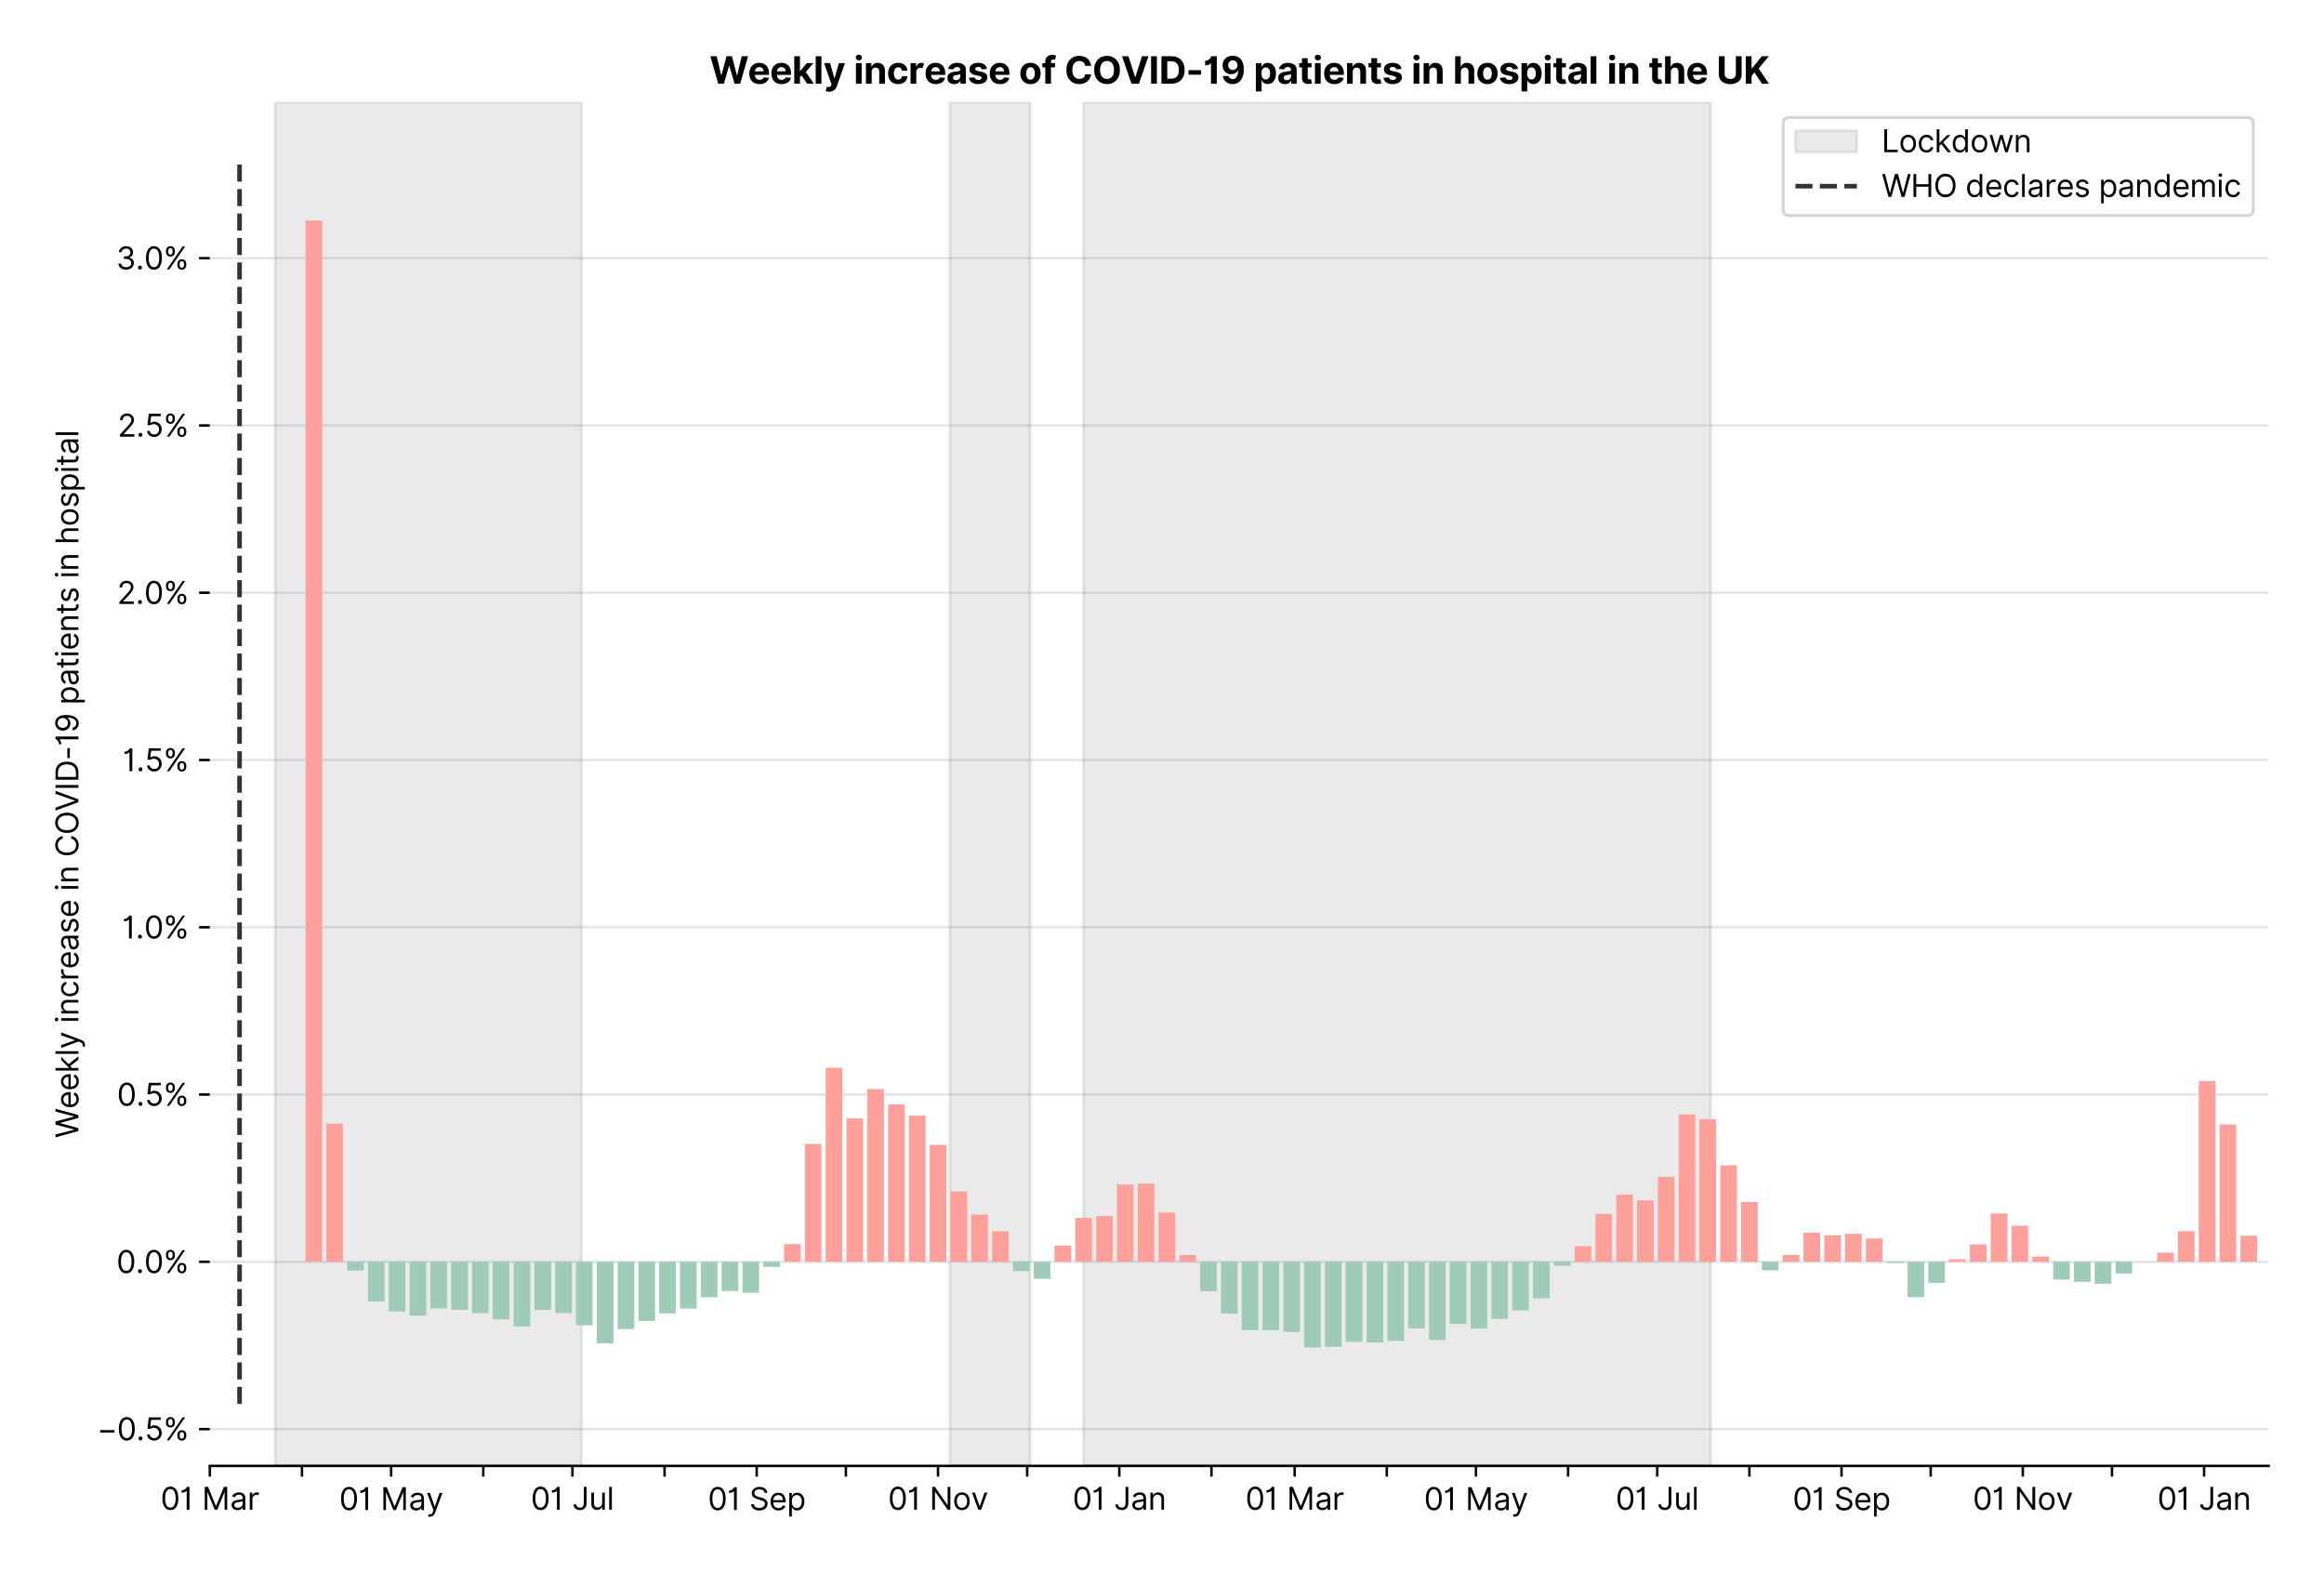 <?xml version="1.0" encoding="utf-8" standalone="no"?>
<!DOCTYPE svg PUBLIC "-//W3C//DTD SVG 1.1//EN"
  "http://www.w3.org/Graphics/SVG/1.1/DTD/svg11.dtd">
<svg xmlns:xlink="http://www.w3.org/1999/xlink" viewBox="0 0 755.848 511.234" xmlns="http://www.w3.org/2000/svg" version="1.1">
 <defs>
  <style type="text/css">*{stroke-linejoin: round; stroke-linecap: butt}</style>
 </defs>
 <g id="figure_1">
  <g id="patch_1">
   <path d="M 0 511.234 
L 755.848 511.234 
L 755.848 0 
L 0 0 
z
" style="fill: #ffffff"/>
  </g>
  <g id="axes_1">
   <g id="patch_2">
    <path d="M 68.248 476.745 
L 737.848 476.745 
L 737.848 33.225 
L 68.248 33.225 
z
" style="fill: #ffffff"/>
   </g>
   <g id="matplotlib.axis_1">
    <g id="xtick_1">
     <g id="line2d_1">
      <defs>
       <path id="m47c2635d75" d="M 0 0 
L 0 3.5 
" style="stroke: #000000; stroke-width: 0.8"/>
      </defs>
      <g>
       <use xlink:href="#m47c2635d75" x="68.248" y="476.745" style="stroke: #000000; stroke-width: 0.8"/>
      </g>
     </g>
     <g id="text_1">
      <!-- 01 Mar -->
      <g transform="translate(52.212 491.018)scale(0.1 -0.1)">
       <defs>
        <path id="Inter-Regular-30" d="M 2000 -64 
Q 1230 -64 806 561 
Q 382 1186 382 2327 
Q 382 3459 809 4088 
Q 1236 4718 2000 4718 
Q 2764 4718 3191 4088 
Q 3618 3459 3618 2327 
Q 3618 1186 3194 561 
Q 2771 -64 2000 -64 
z
M 2000 436 
Q 2509 436 2791 927 
Q 3073 1418 3073 2327 
Q 3073 3234 2789 3730 
Q 2505 4227 2000 4227 
Q 1496 4227 1211 3730 
Q 927 3234 927 2327 
Q 927 1418 1210 927 
Q 1493 436 2000 436 
z
" transform="scale(0.016)"/>
        <path id="Inter-Regular-31" d="M 1973 4655 
L 1973 0 
L 1409 0 
L 1409 3836 
L 1373 3836 
Q 1341 3773 1209 3692 
Q 1077 3611 868 3551 
Q 659 3491 391 3491 
L 391 3964 
Q 661 3964 859 4061 
Q 1057 4159 1190 4291 
Q 1323 4423 1392 4529 
Q 1461 4636 1473 4655 
L 1973 4655 
z
" transform="scale(0.016)"/>
        <path id="Inter-Regular-20" transform="scale(0.016)"/>
        <path id="Inter-Regular-4d" d="M 564 4655 
L 1236 4655 
L 2818 791 
L 2873 791 
L 4455 4655 
L 5127 4655 
L 5127 0 
L 4600 0 
L 4600 3536 
L 4555 3536 
L 3100 0 
L 2591 0 
L 1136 3536 
L 1091 3536 
L 1091 0 
L 564 0 
L 564 4655 
z
" transform="scale(0.016)"/>
        <path id="Inter-Regular-61" d="M 1518 -82 
Q 1186 -82 916 44 
Q 646 170 486 410 
Q 327 650 327 991 
Q 327 1291 445 1478 
Q 564 1666 761 1773 
Q 959 1880 1199 1933 
Q 1439 1986 1682 2018 
Q 2000 2059 2199 2080 
Q 2398 2102 2490 2154 
Q 2582 2207 2582 2336 
L 2582 2355 
Q 2582 2691 2399 2877 
Q 2216 3064 1846 3064 
Q 1461 3064 1243 2895 
Q 1025 2727 936 2536 
L 427 2718 
Q 564 3036 792 3214 
Q 1021 3393 1292 3464 
Q 1564 3536 1827 3536 
Q 1996 3536 2215 3496 
Q 2434 3457 2640 3334 
Q 2846 3211 2982 2963 
Q 3118 2716 3118 2300 
L 3118 0 
L 2582 0 
L 2582 473 
L 2555 473 
Q 2500 359 2373 229 
Q 2246 100 2034 9 
Q 1823 -82 1518 -82 
z
M 1600 400 
Q 1918 400 2137 525 
Q 2357 650 2469 847 
Q 2582 1045 2582 1264 
L 2582 1755 
Q 2548 1714 2433 1681 
Q 2318 1648 2169 1624 
Q 2021 1600 1881 1583 
Q 1741 1566 1655 1555 
Q 1446 1527 1265 1467 
Q 1084 1407 974 1287 
Q 864 1168 864 964 
Q 864 684 1072 542 
Q 1280 400 1600 400 
z
" transform="scale(0.016)"/>
        <path id="Inter-Regular-72" d="M 491 0 
L 491 3491 
L 1009 3491 
L 1009 2964 
L 1046 2964 
Q 1139 3223 1389 3384 
Q 1639 3545 1955 3545 
Q 2100 3545 2209 3511 
Q 2318 3477 2400 3418 
L 2218 2964 
Q 2161 2993 2085 3010 
Q 2009 3027 1909 3027 
Q 1527 3027 1277 2794 
Q 1027 2561 1027 2209 
L 1027 0 
L 491 0 
z
" transform="scale(0.016)"/>
       </defs>
       <use xlink:href="#Inter-Regular-30"/>
       <use xlink:href="#Inter-Regular-31" x="62.5"/>
       <use xlink:href="#Inter-Regular-20" x="106.676"/>
       <use xlink:href="#Inter-Regular-4d" x="134.801"/>
       <use xlink:href="#Inter-Regular-61" x="225.994"/>
       <use xlink:href="#Inter-Regular-72" x="282.386"/>
      </g>
     </g>
    </g>
    <g id="xtick_2">
     <g id="line2d_2">
      <g>
       <use xlink:href="#m47c2635d75" x="98.214" y="476.745" style="stroke: #000000; stroke-width: 0.8"/>
      </g>
     </g>
    </g>
    <g id="xtick_3">
     <g id="line2d_3">
      <g>
       <use xlink:href="#m47c2635d75" x="127.213" y="476.745" style="stroke: #000000; stroke-width: 0.8"/>
      </g>
     </g>
     <g id="text_2">
      <!-- 01 May -->
      <g transform="translate(110.31 491.117)scale(0.1 -0.1)">
       <defs>
        <path id="Inter-Regular-79" d="M 818 -1355 
Q 682 -1355 575 -1333 
Q 468 -1311 427 -1291 
L 564 -818 
Q 857 -893 1053 -814 
Q 1250 -736 1391 -345 
L 1509 -18 
L 218 3491 
L 800 3491 
L 1764 709 
L 1800 709 
L 2764 3491 
L 3346 3491 
L 1846 -564 
Q 1550 -1355 818 -1355 
z
" transform="scale(0.016)"/>
       </defs>
       <use xlink:href="#Inter-Regular-30"/>
       <use xlink:href="#Inter-Regular-31" x="62.5"/>
       <use xlink:href="#Inter-Regular-20" x="106.676"/>
       <use xlink:href="#Inter-Regular-4d" x="134.801"/>
       <use xlink:href="#Inter-Regular-61" x="225.994"/>
       <use xlink:href="#Inter-Regular-79" x="282.386"/>
      </g>
     </g>
    </g>
    <g id="xtick_4">
     <g id="line2d_4">
      <g>
       <use xlink:href="#m47c2635d75" x="157.178" y="476.745" style="stroke: #000000; stroke-width: 0.8"/>
      </g>
     </g>
    </g>
    <g id="xtick_5">
     <g id="line2d_5">
      <g>
       <use xlink:href="#m47c2635d75" x="186.177" y="476.745" style="stroke: #000000; stroke-width: 0.8"/>
      </g>
     </g>
     <g id="text_3">
      <!-- 01 Jul -->
      <g transform="translate(172.634 491.018)scale(0.1 -0.1)">
       <defs>
        <path id="Inter-Regular-4a" d="M 2346 4655 
L 2909 4655 
L 2909 1327 
Q 2909 657 2549 296 
Q 2189 -64 1582 -64 
Q 1200 -64 902 76 
Q 605 216 434 475 
Q 264 734 264 1091 
L 818 1091 
Q 818 795 1034 615 
Q 1250 436 1582 436 
Q 1948 436 2147 664 
Q 2346 893 2346 1327 
L 2346 4655 
z
" transform="scale(0.016)"/>
        <path id="Inter-Regular-75" d="M 2691 1427 
L 2691 3491 
L 3227 3491 
L 3227 0 
L 2691 0 
L 2691 591 
L 2655 591 
Q 2532 325 2273 140 
Q 2014 -45 1618 -45 
Q 1127 -45 809 280 
Q 491 605 491 1273 
L 491 3491 
L 1027 3491 
L 1027 1309 
Q 1027 927 1242 700 
Q 1457 473 1791 473 
Q 1991 473 2199 575 
Q 2407 677 2549 888 
Q 2691 1100 2691 1427 
z
" transform="scale(0.016)"/>
        <path id="Inter-Regular-6c" d="M 1027 4655 
L 1027 0 
L 491 0 
L 491 4655 
L 1027 4655 
z
" transform="scale(0.016)"/>
       </defs>
       <use xlink:href="#Inter-Regular-30"/>
       <use xlink:href="#Inter-Regular-31" x="62.5"/>
       <use xlink:href="#Inter-Regular-20" x="106.676"/>
       <use xlink:href="#Inter-Regular-4a" x="134.801"/>
       <use xlink:href="#Inter-Regular-75" x="189.063"/>
       <use xlink:href="#Inter-Regular-6c" x="247.159"/>
      </g>
     </g>
    </g>
    <g id="xtick_6">
     <g id="line2d_6">
      <g>
       <use xlink:href="#m47c2635d75" x="216.143" y="476.745" style="stroke: #000000; stroke-width: 0.8"/>
      </g>
     </g>
    </g>
    <g id="xtick_7">
     <g id="line2d_7">
      <g>
       <use xlink:href="#m47c2635d75" x="246.109" y="476.745" style="stroke: #000000; stroke-width: 0.8"/>
      </g>
     </g>
     <g id="text_4">
      <!-- 01 Sep -->
      <g transform="translate(230.221 491.117)scale(0.1 -0.1)">
       <defs>
        <path id="Inter-Regular-53" d="M 3109 3491 
Q 3068 3836 2777 4027 
Q 2486 4218 2064 4218 
Q 1600 4218 1318 3999 
Q 1036 3780 1036 3445 
Q 1036 3195 1189 3042 
Q 1343 2889 1553 2803 
Q 1764 2718 1936 2673 
L 2409 2545 
Q 2591 2498 2815 2414 
Q 3039 2330 3244 2185 
Q 3450 2041 3584 1816 
Q 3718 1591 3718 1264 
Q 3718 886 3521 581 
Q 3325 277 2949 97 
Q 2573 -82 2036 -82 
Q 1286 -82 845 272 
Q 405 627 364 1200 
L 946 1200 
Q 968 936 1124 764 
Q 1280 593 1519 510 
Q 1759 427 2036 427 
Q 2359 427 2616 533 
Q 2873 639 3023 828 
Q 3173 1018 3173 1273 
Q 3173 1505 3043 1650 
Q 2914 1795 2702 1886 
Q 2491 1977 2246 2045 
L 1673 2209 
Q 1127 2366 809 2657 
Q 491 2948 491 3418 
Q 491 3809 703 4101 
Q 916 4393 1276 4555 
Q 1636 4718 2082 4718 
Q 2532 4718 2882 4558 
Q 3232 4398 3437 4120 
Q 3643 3843 3655 3491 
L 3109 3491 
z
" transform="scale(0.016)"/>
        <path id="Inter-Regular-65" d="M 1955 -73 
Q 1450 -73 1085 151 
Q 721 375 524 778 
Q 327 1182 327 1718 
Q 327 2255 524 2665 
Q 721 3075 1074 3305 
Q 1427 3536 1900 3536 
Q 2173 3536 2439 3445 
Q 2705 3355 2923 3151 
Q 3141 2948 3270 2614 
Q 3400 2280 3400 1791 
L 3400 1564 
L 866 1564 
Q 884 1005 1183 707 
Q 1482 409 1955 409 
Q 2271 409 2498 545 
Q 2725 682 2827 955 
L 3346 809 
Q 3223 414 2854 170 
Q 2486 -73 1955 -73 
z
M 866 2027 
L 2855 2027 
Q 2855 2470 2595 2762 
Q 2336 3055 1900 3055 
Q 1593 3055 1368 2911 
Q 1143 2768 1013 2533 
Q 884 2298 866 2027 
z
" transform="scale(0.016)"/>
        <path id="Inter-Regular-70" d="M 491 -1309 
L 491 3491 
L 1009 3491 
L 1009 2936 
L 1073 2936 
Q 1132 3027 1237 3169 
Q 1343 3311 1542 3423 
Q 1741 3536 2082 3536 
Q 2523 3536 2859 3315 
Q 3196 3095 3384 2690 
Q 3573 2286 3573 1736 
Q 3573 1182 3384 776 
Q 3196 370 2861 148 
Q 2527 -73 2091 -73 
Q 1755 -73 1552 39 
Q 1350 152 1241 296 
Q 1132 441 1073 536 
L 1027 536 
L 1027 -1309 
L 491 -1309 
z
M 1018 1745 
Q 1018 1152 1276 780 
Q 1534 409 2018 409 
Q 2355 409 2581 587 
Q 2807 766 2921 1069 
Q 3036 1373 3036 1745 
Q 3036 2114 2923 2410 
Q 2811 2707 2585 2881 
Q 2359 3055 2018 3055 
Q 1527 3055 1272 2693 
Q 1018 2332 1018 1745 
z
" transform="scale(0.016)"/>
       </defs>
       <use xlink:href="#Inter-Regular-30"/>
       <use xlink:href="#Inter-Regular-31" x="62.5"/>
       <use xlink:href="#Inter-Regular-20" x="106.676"/>
       <use xlink:href="#Inter-Regular-53" x="134.801"/>
       <use xlink:href="#Inter-Regular-65" x="198.58"/>
       <use xlink:href="#Inter-Regular-70" x="256.818"/>
      </g>
     </g>
    </g>
    <g id="xtick_8">
     <g id="line2d_8">
      <g>
       <use xlink:href="#m47c2635d75" x="275.107" y="476.745" style="stroke: #000000; stroke-width: 0.8"/>
      </g>
     </g>
    </g>
    <g id="xtick_9">
     <g id="line2d_9">
      <g>
       <use xlink:href="#m47c2635d75" x="305.073" y="476.745" style="stroke: #000000; stroke-width: 0.8"/>
      </g>
     </g>
     <g id="text_5">
      <!-- 01 Nov -->
      <g transform="translate(288.802 491.018)scale(0.1 -0.1)">
       <defs>
        <path id="Inter-Regular-4e" d="M 4255 4655 
L 4255 0 
L 3709 0 
L 1173 3655 
L 1127 3655 
L 1127 0 
L 564 0 
L 564 4655 
L 1109 4655 
L 3655 991 
L 3700 991 
L 3700 4655 
L 4255 4655 
z
" transform="scale(0.016)"/>
        <path id="Inter-Regular-6f" d="M 1909 -73 
Q 1436 -73 1080 152 
Q 725 377 526 781 
Q 327 1186 327 1727 
Q 327 2273 526 2679 
Q 725 3086 1080 3311 
Q 1436 3536 1909 3536 
Q 2382 3536 2737 3311 
Q 3093 3086 3292 2679 
Q 3491 2273 3491 1727 
Q 3491 1186 3292 781 
Q 3093 377 2737 152 
Q 2382 -73 1909 -73 
z
M 1909 409 
Q 2268 409 2500 593 
Q 2732 777 2843 1077 
Q 2955 1377 2955 1727 
Q 2955 2077 2843 2379 
Q 2732 2682 2500 2868 
Q 2268 3055 1909 3055 
Q 1550 3055 1318 2868 
Q 1086 2682 975 2379 
Q 864 2077 864 1727 
Q 864 1377 975 1077 
Q 1086 777 1318 593 
Q 1550 409 1909 409 
z
" transform="scale(0.016)"/>
        <path id="Inter-Regular-76" d="M 3346 3491 
L 2055 0 
L 1509 0 
L 218 3491 
L 800 3491 
L 1764 709 
L 1800 709 
L 2764 3491 
L 3346 3491 
z
" transform="scale(0.016)"/>
       </defs>
       <use xlink:href="#Inter-Regular-30"/>
       <use xlink:href="#Inter-Regular-31" x="62.5"/>
       <use xlink:href="#Inter-Regular-20" x="106.676"/>
       <use xlink:href="#Inter-Regular-4e" x="134.801"/>
       <use xlink:href="#Inter-Regular-6f" x="210.085"/>
       <use xlink:href="#Inter-Regular-76" x="269.744"/>
      </g>
     </g>
    </g>
    <g id="xtick_10">
     <g id="line2d_10">
      <g>
       <use xlink:href="#m47c2635d75" x="334.072" y="476.745" style="stroke: #000000; stroke-width: 0.8"/>
      </g>
     </g>
    </g>
    <g id="xtick_11">
     <g id="line2d_11">
      <g>
       <use xlink:href="#m47c2635d75" x="364.037" y="476.745" style="stroke: #000000; stroke-width: 0.8"/>
      </g>
     </g>
     <g id="text_6">
      <!-- 01 Jan -->
      <g transform="translate(348.838 491.018)scale(0.1 -0.1)">
       <defs>
        <path id="Inter-Regular-6e" d="M 1027 2100 
L 1027 0 
L 491 0 
L 491 3491 
L 1009 3491 
L 1009 2945 
L 1055 2945 
Q 1177 3211 1427 3373 
Q 1677 3536 2073 3536 
Q 2602 3536 2928 3211 
Q 3255 2886 3255 2218 
L 3255 0 
L 2718 0 
L 2718 2182 
Q 2718 2593 2504 2824 
Q 2291 3055 1918 3055 
Q 1534 3055 1280 2806 
Q 1027 2557 1027 2100 
z
" transform="scale(0.016)"/>
       </defs>
       <use xlink:href="#Inter-Regular-30"/>
       <use xlink:href="#Inter-Regular-31" x="62.5"/>
       <use xlink:href="#Inter-Regular-20" x="106.676"/>
       <use xlink:href="#Inter-Regular-4a" x="134.801"/>
       <use xlink:href="#Inter-Regular-61" x="189.063"/>
       <use xlink:href="#Inter-Regular-6e" x="245.455"/>
      </g>
     </g>
    </g>
    <g id="xtick_12">
     <g id="line2d_12">
      <g>
       <use xlink:href="#m47c2635d75" x="394.003" y="476.745" style="stroke: #000000; stroke-width: 0.8"/>
      </g>
     </g>
    </g>
    <g id="xtick_13">
     <g id="line2d_13">
      <g>
       <use xlink:href="#m47c2635d75" x="421.069" y="476.745" style="stroke: #000000; stroke-width: 0.8"/>
      </g>
     </g>
     <g id="text_7">
      <!-- 01 Mar -->
      <g transform="translate(405.032 491.018)scale(0.1 -0.1)">
       <use xlink:href="#Inter-Regular-30"/>
       <use xlink:href="#Inter-Regular-31" x="62.5"/>
       <use xlink:href="#Inter-Regular-20" x="106.676"/>
       <use xlink:href="#Inter-Regular-4d" x="134.801"/>
       <use xlink:href="#Inter-Regular-61" x="225.994"/>
       <use xlink:href="#Inter-Regular-72" x="282.386"/>
      </g>
     </g>
    </g>
    <g id="xtick_14">
     <g id="line2d_14">
      <g>
       <use xlink:href="#m47c2635d75" x="451.034" y="476.745" style="stroke: #000000; stroke-width: 0.8"/>
      </g>
     </g>
    </g>
    <g id="xtick_15">
     <g id="line2d_15">
      <g>
       <use xlink:href="#m47c2635d75" x="480.033" y="476.745" style="stroke: #000000; stroke-width: 0.8"/>
      </g>
     </g>
     <g id="text_8">
      <!-- 01 May -->
      <g transform="translate(463.13 491.117)scale(0.1 -0.1)">
       <use xlink:href="#Inter-Regular-30"/>
       <use xlink:href="#Inter-Regular-31" x="62.5"/>
       <use xlink:href="#Inter-Regular-20" x="106.676"/>
       <use xlink:href="#Inter-Regular-4d" x="134.801"/>
       <use xlink:href="#Inter-Regular-61" x="225.994"/>
       <use xlink:href="#Inter-Regular-79" x="282.386"/>
      </g>
     </g>
    </g>
    <g id="xtick_16">
     <g id="line2d_16">
      <g>
       <use xlink:href="#m47c2635d75" x="509.999" y="476.745" style="stroke: #000000; stroke-width: 0.8"/>
      </g>
     </g>
    </g>
    <g id="xtick_17">
     <g id="line2d_17">
      <g>
       <use xlink:href="#m47c2635d75" x="538.998" y="476.745" style="stroke: #000000; stroke-width: 0.8"/>
      </g>
     </g>
     <g id="text_9">
      <!-- 01 Jul -->
      <g transform="translate(525.454 491.018)scale(0.1 -0.1)">
       <use xlink:href="#Inter-Regular-30"/>
       <use xlink:href="#Inter-Regular-31" x="62.5"/>
       <use xlink:href="#Inter-Regular-20" x="106.676"/>
       <use xlink:href="#Inter-Regular-4a" x="134.801"/>
       <use xlink:href="#Inter-Regular-75" x="189.063"/>
       <use xlink:href="#Inter-Regular-6c" x="247.159"/>
      </g>
     </g>
    </g>
    <g id="xtick_18">
     <g id="line2d_18">
      <g>
       <use xlink:href="#m47c2635d75" x="568.963" y="476.745" style="stroke: #000000; stroke-width: 0.8"/>
      </g>
     </g>
    </g>
    <g id="xtick_19">
     <g id="line2d_19">
      <g>
       <use xlink:href="#m47c2635d75" x="598.929" y="476.745" style="stroke: #000000; stroke-width: 0.8"/>
      </g>
     </g>
     <g id="text_10">
      <!-- 01 Sep -->
      <g transform="translate(583.041 491.117)scale(0.1 -0.1)">
       <use xlink:href="#Inter-Regular-30"/>
       <use xlink:href="#Inter-Regular-31" x="62.5"/>
       <use xlink:href="#Inter-Regular-20" x="106.676"/>
       <use xlink:href="#Inter-Regular-53" x="134.801"/>
       <use xlink:href="#Inter-Regular-65" x="198.58"/>
       <use xlink:href="#Inter-Regular-70" x="256.818"/>
      </g>
     </g>
    </g>
    <g id="xtick_20">
     <g id="line2d_20">
      <g>
       <use xlink:href="#m47c2635d75" x="627.928" y="476.745" style="stroke: #000000; stroke-width: 0.8"/>
      </g>
     </g>
    </g>
    <g id="xtick_21">
     <g id="line2d_21">
      <g>
       <use xlink:href="#m47c2635d75" x="657.893" y="476.745" style="stroke: #000000; stroke-width: 0.8"/>
      </g>
     </g>
     <g id="text_11">
      <!-- 01 Nov -->
      <g transform="translate(641.622 491.018)scale(0.1 -0.1)">
       <use xlink:href="#Inter-Regular-30"/>
       <use xlink:href="#Inter-Regular-31" x="62.5"/>
       <use xlink:href="#Inter-Regular-20" x="106.676"/>
       <use xlink:href="#Inter-Regular-4e" x="134.801"/>
       <use xlink:href="#Inter-Regular-6f" x="210.085"/>
       <use xlink:href="#Inter-Regular-76" x="269.744"/>
      </g>
     </g>
    </g>
    <g id="xtick_22">
     <g id="line2d_22">
      <g>
       <use xlink:href="#m47c2635d75" x="686.892" y="476.745" style="stroke: #000000; stroke-width: 0.8"/>
      </g>
     </g>
    </g>
    <g id="xtick_23">
     <g id="line2d_23">
      <g>
       <use xlink:href="#m47c2635d75" x="716.858" y="476.745" style="stroke: #000000; stroke-width: 0.8"/>
      </g>
     </g>
     <g id="text_12">
      <!-- 01 Jan -->
      <g transform="translate(701.659 491.018)scale(0.1 -0.1)">
       <use xlink:href="#Inter-Regular-30"/>
       <use xlink:href="#Inter-Regular-31" x="62.5"/>
       <use xlink:href="#Inter-Regular-20" x="106.676"/>
       <use xlink:href="#Inter-Regular-4a" x="134.801"/>
       <use xlink:href="#Inter-Regular-61" x="189.063"/>
       <use xlink:href="#Inter-Regular-6e" x="245.455"/>
      </g>
     </g>
    </g>
   </g>
   <g id="matplotlib.axis_2">
    <g id="ytick_1">
     <g id="line2d_24">
      <path d="M 68.248 464.781 
L 737.848 464.781 
" clip-path="url(#p9ecd2248df)" style="fill: none; stroke: #e5e5e5; stroke-width: 0.8; stroke-linecap: square"/>
     </g>
     <g id="line2d_25">
      <defs>
       <path id="mc3b22ddda8" d="M 0 0 
L -3.5 0 
" style="stroke: #000000; stroke-width: 0.8"/>
      </defs>
      <g>
       <use xlink:href="#mc3b22ddda8" x="68.248" y="464.781" style="stroke: #000000; stroke-width: 0.8"/>
      </g>
     </g>
     <g id="text_13">
      <!-- −0.5% -->
      <g transform="translate(31.617 468.418)scale(0.1 -0.1)">
       <defs>
        <path id="Inter-Regular-2212" d="M 3509 2073 
L 3509 1564 
L 600 1564 
L 600 2073 
L 3509 2073 
z
" transform="scale(0.016)"/>
        <path id="Inter-Regular-2e" d="M 882 -36 
Q 714 -36 593 84 
Q 473 205 473 373 
Q 473 541 593 661 
Q 714 782 882 782 
Q 1050 782 1170 661 
Q 1291 541 1291 373 
Q 1291 205 1170 84 
Q 1050 -36 882 -36 
z
" transform="scale(0.016)"/>
        <path id="Inter-Regular-35" d="M 1936 -64 
Q 1536 -64 1216 95 
Q 896 255 702 532 
Q 509 809 491 1164 
L 1036 1164 
Q 1068 848 1324 642 
Q 1580 436 1936 436 
Q 2223 436 2447 570 
Q 2671 705 2799 940 
Q 2927 1175 2927 1473 
Q 2927 1777 2794 2017 
Q 2661 2257 2429 2395 
Q 2198 2534 1900 2536 
Q 1686 2539 1461 2472 
Q 1236 2405 1091 2300 
L 564 2364 
L 846 4655 
L 3264 4655 
L 3264 4155 
L 1318 4155 
L 1155 2782 
L 1182 2782 
Q 1325 2895 1541 2970 
Q 1757 3045 1991 3045 
Q 2418 3045 2753 2842 
Q 3089 2639 3281 2286 
Q 3473 1934 3473 1482 
Q 3473 1036 3274 687 
Q 3075 339 2727 137 
Q 2380 -64 1936 -64 
z
" transform="scale(0.016)"/>
        <path id="Inter-Regular-25" d="M 2855 873 
L 2855 1118 
Q 2855 1373 2960 1585 
Q 3066 1798 3269 1926 
Q 3473 2055 3764 2055 
Q 4059 2055 4259 1926 
Q 4459 1798 4561 1585 
Q 4664 1373 4664 1118 
L 4664 873 
Q 4664 618 4560 405 
Q 4457 193 4256 64 
Q 4055 -64 3764 -64 
Q 3468 -64 3266 64 
Q 3064 193 2959 405 
Q 2855 618 2855 873 
z
M 536 3536 
L 536 3782 
Q 536 4036 642 4248 
Q 748 4461 951 4589 
Q 1155 4718 1446 4718 
Q 1741 4718 1941 4589 
Q 2141 4461 2243 4248 
Q 2346 4036 2346 3782 
L 2346 3536 
Q 2346 3282 2242 3069 
Q 2139 2857 1937 2728 
Q 1736 2600 1446 2600 
Q 1150 2600 948 2728 
Q 746 2857 641 3069 
Q 536 3282 536 3536 
z
M 709 0 
L 3909 4655 
L 4427 4655 
L 1227 0 
L 709 0 
z
M 3318 1118 
L 3318 873 
Q 3318 661 3418 494 
Q 3518 327 3764 327 
Q 4002 327 4101 494 
Q 4200 661 4200 873 
L 4200 1118 
Q 4200 1330 4104 1497 
Q 4009 1664 3764 1664 
Q 3525 1664 3421 1497 
Q 3318 1330 3318 1118 
z
M 1000 3782 
L 1000 3536 
Q 1000 3325 1100 3158 
Q 1200 2991 1446 2991 
Q 1684 2991 1783 3158 
Q 1882 3325 1882 3536 
L 1882 3782 
Q 1882 3993 1786 4160 
Q 1691 4327 1446 4327 
Q 1207 4327 1103 4160 
Q 1000 3993 1000 3782 
z
" transform="scale(0.016)"/>
       </defs>
       <use xlink:href="#Inter-Regular-2212"/>
       <use xlink:href="#Inter-Regular-30" x="64.205"/>
       <use xlink:href="#Inter-Regular-2e" x="126.705"/>
       <use xlink:href="#Inter-Regular-35" x="154.261"/>
       <use xlink:href="#Inter-Regular-25" x="215.057"/>
      </g>
     </g>
    </g>
    <g id="ytick_2">
     <g id="line2d_26">
      <path d="M 68.248 410.38 
L 737.848 410.38 
" clip-path="url(#p9ecd2248df)" style="fill: none; stroke: #e5e5e5; stroke-width: 0.8; stroke-linecap: square"/>
     </g>
     <g id="line2d_27">
      <g>
       <use xlink:href="#mc3b22ddda8" x="68.248" y="410.38" style="stroke: #000000; stroke-width: 0.8"/>
      </g>
     </g>
     <g id="text_14">
      <!-- 0.0% -->
      <g transform="translate(37.867 414.017)scale(0.1 -0.1)">
       <use xlink:href="#Inter-Regular-30"/>
       <use xlink:href="#Inter-Regular-2e" x="62.5"/>
       <use xlink:href="#Inter-Regular-30" x="90.057"/>
       <use xlink:href="#Inter-Regular-25" x="152.557"/>
      </g>
     </g>
    </g>
    <g id="ytick_3">
     <g id="line2d_28">
      <path d="M 68.248 355.979 
L 737.848 355.979 
" clip-path="url(#p9ecd2248df)" style="fill: none; stroke: #e5e5e5; stroke-width: 0.8; stroke-linecap: square"/>
     </g>
     <g id="line2d_29">
      <g>
       <use xlink:href="#mc3b22ddda8" x="68.248" y="355.979" style="stroke: #000000; stroke-width: 0.8"/>
      </g>
     </g>
     <g id="text_15">
      <!-- 0.5% -->
      <g transform="translate(38.038 359.615)scale(0.1 -0.1)">
       <use xlink:href="#Inter-Regular-30"/>
       <use xlink:href="#Inter-Regular-2e" x="62.5"/>
       <use xlink:href="#Inter-Regular-35" x="90.057"/>
       <use xlink:href="#Inter-Regular-25" x="150.852"/>
      </g>
     </g>
    </g>
    <g id="ytick_4">
     <g id="line2d_30">
      <path d="M 68.248 301.577 
L 737.848 301.577 
" clip-path="url(#p9ecd2248df)" style="fill: none; stroke: #e5e5e5; stroke-width: 0.8; stroke-linecap: square"/>
     </g>
     <g id="line2d_31">
      <g>
       <use xlink:href="#mc3b22ddda8" x="68.248" y="301.577" style="stroke: #000000; stroke-width: 0.8"/>
      </g>
     </g>
     <g id="text_16">
      <!-- 1.0% -->
      <g transform="translate(39.7 305.214)scale(0.1 -0.1)">
       <use xlink:href="#Inter-Regular-31"/>
       <use xlink:href="#Inter-Regular-2e" x="44.176"/>
       <use xlink:href="#Inter-Regular-30" x="71.733"/>
       <use xlink:href="#Inter-Regular-25" x="134.233"/>
      </g>
     </g>
    </g>
    <g id="ytick_5">
     <g id="line2d_32">
      <path d="M 68.248 247.176 
L 737.848 247.176 
" clip-path="url(#p9ecd2248df)" style="fill: none; stroke: #e5e5e5; stroke-width: 0.8; stroke-linecap: square"/>
     </g>
     <g id="line2d_33">
      <g>
       <use xlink:href="#mc3b22ddda8" x="68.248" y="247.176" style="stroke: #000000; stroke-width: 0.8"/>
      </g>
     </g>
     <g id="text_17">
      <!-- 1.5% -->
      <g transform="translate(39.87 250.813)scale(0.1 -0.1)">
       <use xlink:href="#Inter-Regular-31"/>
       <use xlink:href="#Inter-Regular-2e" x="44.176"/>
       <use xlink:href="#Inter-Regular-35" x="71.733"/>
       <use xlink:href="#Inter-Regular-25" x="132.528"/>
      </g>
     </g>
    </g>
    <g id="ytick_6">
     <g id="line2d_34">
      <path d="M 68.248 192.775 
L 737.848 192.775 
" clip-path="url(#p9ecd2248df)" style="fill: none; stroke: #e5e5e5; stroke-width: 0.8; stroke-linecap: square"/>
     </g>
     <g id="line2d_35">
      <g>
       <use xlink:href="#mc3b22ddda8" x="68.248" y="192.775" style="stroke: #000000; stroke-width: 0.8"/>
      </g>
     </g>
     <g id="text_18">
      <!-- 2.0% -->
      <g transform="translate(38.066 196.412)scale(0.1 -0.1)">
       <defs>
        <path id="Inter-Regular-32" d="M 482 0 
L 482 409 
L 2018 2091 
Q 2289 2386 2464 2605 
Q 2639 2825 2724 3019 
Q 2809 3214 2809 3427 
Q 2809 3795 2553 4011 
Q 2298 4227 1918 4227 
Q 1514 4227 1275 3985 
Q 1036 3743 1036 3345 
L 500 3345 
Q 500 3755 688 4064 
Q 877 4373 1203 4545 
Q 1530 4718 1936 4718 
Q 2346 4718 2661 4545 
Q 2977 4373 3156 4079 
Q 3336 3786 3336 3427 
Q 3336 3170 3244 2926 
Q 3152 2682 2926 2383 
Q 2700 2084 2300 1655 
L 1255 536 
L 1255 500 
L 3418 500 
L 3418 0 
L 482 0 
z
" transform="scale(0.016)"/>
       </defs>
       <use xlink:href="#Inter-Regular-32"/>
       <use xlink:href="#Inter-Regular-2e" x="60.511"/>
       <use xlink:href="#Inter-Regular-30" x="88.068"/>
       <use xlink:href="#Inter-Regular-25" x="150.568"/>
      </g>
     </g>
    </g>
    <g id="ytick_7">
     <g id="line2d_36">
      <path d="M 68.248 138.374 
L 737.848 138.374 
" clip-path="url(#p9ecd2248df)" style="fill: none; stroke: #e5e5e5; stroke-width: 0.8; stroke-linecap: square"/>
     </g>
     <g id="line2d_37">
      <g>
       <use xlink:href="#mc3b22ddda8" x="68.248" y="138.374" style="stroke: #000000; stroke-width: 0.8"/>
      </g>
     </g>
     <g id="text_19">
      <!-- 2.5% -->
      <g transform="translate(38.236 142.011)scale(0.1 -0.1)">
       <use xlink:href="#Inter-Regular-32"/>
       <use xlink:href="#Inter-Regular-2e" x="60.511"/>
       <use xlink:href="#Inter-Regular-35" x="88.068"/>
       <use xlink:href="#Inter-Regular-25" x="148.864"/>
      </g>
     </g>
    </g>
    <g id="ytick_8">
     <g id="line2d_38">
      <path d="M 68.248 83.973 
L 737.848 83.973 
" clip-path="url(#p9ecd2248df)" style="fill: none; stroke: #e5e5e5; stroke-width: 0.8; stroke-linecap: square"/>
     </g>
     <g id="line2d_39">
      <g>
       <use xlink:href="#mc3b22ddda8" x="68.248" y="83.973" style="stroke: #000000; stroke-width: 0.8"/>
      </g>
     </g>
     <g id="text_20">
      <!-- 3.0% -->
      <g transform="translate(37.753 87.609)scale(0.1 -0.1)">
       <defs>
        <path id="Inter-Regular-33" d="M 2055 -64 
Q 1605 -64 1253 90 
Q 902 245 696 521 
Q 491 798 473 1164 
L 1046 1164 
Q 1071 827 1356 631 
Q 1641 436 2046 436 
Q 2493 436 2783 664 
Q 3073 893 3073 1264 
Q 3073 1650 2787 1893 
Q 2502 2136 1973 2136 
L 1600 2136 
L 1600 2636 
L 1973 2636 
Q 2386 2636 2647 2856 
Q 2909 3077 2909 3445 
Q 2909 3798 2679 4012 
Q 2450 4227 2064 4227 
Q 1823 4227 1610 4139 
Q 1398 4052 1264 3887 
Q 1130 3723 1118 3491 
L 573 3491 
Q 586 3857 793 4133 
Q 1000 4409 1335 4563 
Q 1671 4718 2073 4718 
Q 2505 4718 2814 4544 
Q 3123 4370 3289 4086 
Q 3455 3802 3455 3473 
Q 3455 3080 3249 2802 
Q 3043 2525 2691 2418 
L 2691 2382 
Q 3132 2309 3379 2008 
Q 3627 1707 3627 1264 
Q 3627 884 3421 583 
Q 3216 282 2861 109 
Q 2507 -64 2055 -64 
z
" transform="scale(0.016)"/>
       </defs>
       <use xlink:href="#Inter-Regular-33"/>
       <use xlink:href="#Inter-Regular-2e" x="63.636"/>
       <use xlink:href="#Inter-Regular-30" x="91.193"/>
       <use xlink:href="#Inter-Regular-25" x="153.693"/>
      </g>
     </g>
    </g>
    <g id="text_21">
     <!-- Weekly increase in COVID-19 patients in hospital -->
     <g transform="translate(25.5 370.101)rotate(-90)scale(0.1 -0.1)">
      <defs>
       <path id="Inter-Regular-57" d="M 1409 0 
L 136 4655 
L 709 4655 
L 1682 864 
L 1727 864 
L 2718 4655 
L 3355 4655 
L 4346 864 
L 4391 864 
L 5364 4655 
L 5936 4655 
L 4664 0 
L 4082 0 
L 3055 3709 
L 3018 3709 
L 1991 0 
L 1409 0 
z
" transform="scale(0.016)"/>
       <path id="Inter-Regular-6b" d="M 491 0 
L 491 4655 
L 1027 4655 
L 1027 1936 
L 1091 1936 
L 2618 3491 
L 3282 3491 
L 1807 2000 
L 3391 0 
L 2709 0 
L 1402 1655 
L 1027 1307 
L 1027 0 
L 491 0 
z
" transform="scale(0.016)"/>
       <path id="Inter-Regular-69" d="M 491 0 
L 491 3491 
L 1027 3491 
L 1027 0 
L 491 0 
z
M 764 4073 
Q 607 4073 494 4179 
Q 382 4286 382 4436 
Q 382 4586 494 4693 
Q 607 4800 764 4800 
Q 921 4800 1033 4693 
Q 1146 4586 1146 4436 
Q 1146 4286 1033 4179 
Q 921 4073 764 4073 
z
" transform="scale(0.016)"/>
       <path id="Inter-Regular-63" d="M 1909 -73 
Q 1418 -73 1063 159 
Q 709 391 518 798 
Q 327 1205 327 1727 
Q 327 2259 524 2667 
Q 721 3075 1074 3305 
Q 1427 3536 1900 3536 
Q 2268 3536 2563 3400 
Q 2859 3264 3047 3018 
Q 3236 2773 3282 2445 
L 2746 2445 
Q 2684 2684 2474 2869 
Q 2264 3055 1909 3055 
Q 1439 3055 1151 2697 
Q 864 2339 864 1745 
Q 864 1139 1148 774 
Q 1432 409 1909 409 
Q 2223 409 2447 570 
Q 2671 732 2746 1018 
L 3282 1018 
Q 3236 709 3058 462 
Q 2880 216 2588 71 
Q 2296 -73 1909 -73 
z
" transform="scale(0.016)"/>
       <path id="Inter-Regular-73" d="M 2964 2709 
L 2482 2573 
Q 2411 2755 2245 2914 
Q 2080 3073 1727 3073 
Q 1407 3073 1194 2926 
Q 982 2780 982 2555 
Q 982 2355 1127 2239 
Q 1273 2123 1582 2045 
L 2100 1918 
Q 3027 1691 3027 973 
Q 3027 673 2855 436 
Q 2684 200 2377 63 
Q 2071 -73 1664 -73 
Q 1130 -73 780 159 
Q 430 391 336 836 
L 846 964 
Q 989 400 1655 400 
Q 2030 400 2251 560 
Q 2473 720 2473 945 
Q 2473 1316 1955 1436 
L 1373 1573 
Q 893 1686 669 1926 
Q 446 2166 446 2527 
Q 446 2823 613 3050 
Q 780 3277 1069 3406 
Q 1359 3536 1727 3536 
Q 2246 3536 2542 3309 
Q 2839 3082 2964 2709 
z
" transform="scale(0.016)"/>
       <path id="Inter-Regular-43" d="M 4309 3200 
L 3746 3200 
Q 3677 3523 3484 3743 
Q 3291 3964 3018 4077 
Q 2746 4191 2436 4191 
Q 2014 4191 1672 3977 
Q 1330 3764 1128 3348 
Q 927 2932 927 2327 
Q 927 1723 1128 1307 
Q 1330 891 1672 677 
Q 2014 464 2436 464 
Q 2746 464 3018 577 
Q 3291 691 3484 911 
Q 3677 1132 3746 1455 
L 4309 1455 
Q 4223 977 3957 637 
Q 3691 298 3298 117 
Q 2905 -64 2436 -64 
Q 1841 -64 1377 227 
Q 914 518 648 1054 
Q 382 1591 382 2327 
Q 382 3064 648 3600 
Q 914 4136 1377 4427 
Q 1841 4718 2436 4718 
Q 2905 4718 3298 4537 
Q 3691 4357 3957 4017 
Q 4223 3677 4309 3200 
z
" transform="scale(0.016)"/>
       <path id="Inter-Regular-4f" d="M 4491 2327 
Q 4491 1591 4225 1054 
Q 3959 518 3495 227 
Q 3032 -64 2436 -64 
Q 1841 -64 1377 227 
Q 914 518 648 1054 
Q 382 1591 382 2327 
Q 382 3064 648 3600 
Q 914 4136 1377 4427 
Q 1841 4718 2436 4718 
Q 3032 4718 3495 4427 
Q 3959 4136 4225 3600 
Q 4491 3064 4491 2327 
z
M 3946 2327 
Q 3946 2932 3744 3348 
Q 3543 3764 3201 3977 
Q 2859 4191 2436 4191 
Q 2014 4191 1672 3977 
Q 1330 3764 1128 3348 
Q 927 2932 927 2327 
Q 927 1723 1128 1307 
Q 1330 891 1672 677 
Q 2014 464 2436 464 
Q 2859 464 3201 677 
Q 3543 891 3744 1307 
Q 3946 1723 3946 2327 
z
" transform="scale(0.016)"/>
       <path id="Inter-Regular-56" d="M 755 4655 
L 2136 736 
L 2191 736 
L 3573 4655 
L 4164 4655 
L 2455 0 
L 1873 0 
L 164 4655 
L 755 4655 
z
" transform="scale(0.016)"/>
       <path id="Inter-Regular-49" d="M 1127 4655 
L 1127 0 
L 564 0 
L 564 4655 
L 1127 4655 
z
" transform="scale(0.016)"/>
       <path id="Inter-Regular-44" d="M 2000 0 
L 564 0 
L 564 4655 
L 2064 4655 
Q 2741 4655 3223 4376 
Q 3705 4098 3961 3578 
Q 4218 3059 4218 2336 
Q 4218 1609 3959 1085 
Q 3700 561 3204 280 
Q 2709 0 2000 0 
z
M 1127 500 
L 1964 500 
Q 2830 500 3251 992 
Q 3673 1484 3673 2336 
Q 3673 3182 3259 3668 
Q 2846 4155 2027 4155 
L 1127 4155 
L 1127 500 
z
" transform="scale(0.016)"/>
       <path id="Inter-Regular-2d" d="M 2491 2245 
L 2491 1745 
L 455 1745 
L 455 2245 
L 2491 2245 
z
" transform="scale(0.016)"/>
       <path id="Inter-Regular-39" d="M 1964 4727 
Q 2250 4725 2536 4618 
Q 2823 4511 3059 4263 
Q 3296 4016 3439 3590 
Q 3582 3164 3582 2518 
Q 3582 1277 3128 606 
Q 2675 -64 1891 -64 
Q 1305 -64 916 278 
Q 527 620 446 1173 
L 1000 1173 
Q 1075 852 1299 644 
Q 1523 436 1891 436 
Q 2430 436 2742 906 
Q 3055 1377 3055 2236 
L 3018 2236 
Q 2827 1950 2530 1784 
Q 2234 1618 1873 1618 
Q 1473 1618 1140 1817 
Q 807 2016 608 2365 
Q 409 2714 409 3164 
Q 409 3595 601 3952 
Q 793 4309 1142 4520 
Q 1491 4732 1964 4727 
z
M 1964 4227 
Q 1677 4227 1449 4084 
Q 1221 3941 1088 3700 
Q 955 3459 955 3164 
Q 955 2873 1083 2635 
Q 1211 2398 1435 2258 
Q 1659 2118 1946 2118 
Q 2232 2118 2465 2266 
Q 2698 2414 2835 2654 
Q 2973 2895 2973 3173 
Q 2973 3450 2842 3691 
Q 2711 3932 2483 4079 
Q 2255 4227 1964 4227 
z
" transform="scale(0.016)"/>
       <path id="Inter-Regular-74" d="M 2009 3491 
L 2009 3036 
L 1264 3036 
L 1264 1000 
Q 1264 773 1331 660 
Q 1398 548 1503 510 
Q 1609 473 1727 473 
Q 1816 473 1873 483 
Q 1930 493 1964 500 
L 2073 18 
Q 2018 -2 1920 -23 
Q 1823 -45 1673 -45 
Q 1446 -45 1228 52 
Q 1011 150 869 350 
Q 727 550 727 855 
L 727 3036 
L 200 3036 
L 200 3491 
L 727 3491 
L 727 4327 
L 1264 4327 
L 1264 3491 
L 2009 3491 
z
" transform="scale(0.016)"/>
       <path id="Inter-Regular-68" d="M 1027 2100 
L 1027 0 
L 491 0 
L 491 4655 
L 1027 4655 
L 1027 2945 
L 1073 2945 
Q 1196 3216 1442 3376 
Q 1689 3536 2100 3536 
Q 2636 3536 2963 3213 
Q 3291 2891 3291 2218 
L 3291 0 
L 2755 0 
L 2755 2182 
Q 2755 2598 2540 2826 
Q 2325 3055 1946 3055 
Q 1548 3055 1287 2806 
Q 1027 2557 1027 2100 
z
" transform="scale(0.016)"/>
      </defs>
      <use xlink:href="#Inter-Regular-57"/>
      <use xlink:href="#Inter-Regular-65" x="94.886"/>
      <use xlink:href="#Inter-Regular-65" x="153.125"/>
      <use xlink:href="#Inter-Regular-6b" x="211.364"/>
      <use xlink:href="#Inter-Regular-6c" x="265.767"/>
      <use xlink:href="#Inter-Regular-79" x="289.489"/>
      <use xlink:href="#Inter-Regular-20" x="345.171"/>
      <use xlink:href="#Inter-Regular-69" x="373.296"/>
      <use xlink:href="#Inter-Regular-6e" x="397.017"/>
      <use xlink:href="#Inter-Regular-63" x="455.54"/>
      <use xlink:href="#Inter-Regular-72" x="511.364"/>
      <use xlink:href="#Inter-Regular-65" x="549.716"/>
      <use xlink:href="#Inter-Regular-61" x="607.955"/>
      <use xlink:href="#Inter-Regular-73" x="664.347"/>
      <use xlink:href="#Inter-Regular-65" x="716.619"/>
      <use xlink:href="#Inter-Regular-20" x="774.858"/>
      <use xlink:href="#Inter-Regular-69" x="802.983"/>
      <use xlink:href="#Inter-Regular-6e" x="826.705"/>
      <use xlink:href="#Inter-Regular-20" x="885.227"/>
      <use xlink:href="#Inter-Regular-43" x="913.352"/>
      <use xlink:href="#Inter-Regular-4f" x="986.08"/>
      <use xlink:href="#Inter-Regular-56" x="1062.216"/>
      <use xlink:href="#Inter-Regular-49" x="1129.83"/>
      <use xlink:href="#Inter-Regular-44" x="1156.25"/>
      <use xlink:href="#Inter-Regular-2d" x="1228.125"/>
      <use xlink:href="#Inter-Regular-31" x="1274.148"/>
      <use xlink:href="#Inter-Regular-39" x="1318.324"/>
      <use xlink:href="#Inter-Regular-20" x="1380.682"/>
      <use xlink:href="#Inter-Regular-70" x="1408.807"/>
      <use xlink:href="#Inter-Regular-61" x="1469.745"/>
      <use xlink:href="#Inter-Regular-74" x="1526.137"/>
      <use xlink:href="#Inter-Regular-69" x="1562.5"/>
      <use xlink:href="#Inter-Regular-65" x="1586.222"/>
      <use xlink:href="#Inter-Regular-6e" x="1644.46"/>
      <use xlink:href="#Inter-Regular-74" x="1702.983"/>
      <use xlink:href="#Inter-Regular-73" x="1739.347"/>
      <use xlink:href="#Inter-Regular-20" x="1791.62"/>
      <use xlink:href="#Inter-Regular-69" x="1819.745"/>
      <use xlink:href="#Inter-Regular-6e" x="1843.466"/>
      <use xlink:href="#Inter-Regular-20" x="1901.989"/>
      <use xlink:href="#Inter-Regular-68" x="1930.114"/>
      <use xlink:href="#Inter-Regular-6f" x="1989.205"/>
      <use xlink:href="#Inter-Regular-73" x="2048.864"/>
      <use xlink:href="#Inter-Regular-70" x="2101.137"/>
      <use xlink:href="#Inter-Regular-69" x="2162.074"/>
      <use xlink:href="#Inter-Regular-74" x="2185.796"/>
      <use xlink:href="#Inter-Regular-61" x="2222.159"/>
      <use xlink:href="#Inter-Regular-6c" x="2278.552"/>
     </g>
    </g>
   </g>
   <g id="patch_3">
    <path d="M 89.514 476.745 
L 89.514 33.225 
L 189.077 33.225 
L 189.077 476.745 
z
" clip-path="url(#p9ecd2248df)" style="fill: #777777; opacity: 0.15; stroke: #777777; stroke-linejoin: miter"/>
   </g>
   <g id="patch_4">
    <path d="M 308.94 476.745 
L 308.94 33.225 
L 335.039 33.225 
L 335.039 476.745 
z
" clip-path="url(#p9ecd2248df)" style="fill: #777777; opacity: 0.15; stroke: #777777; stroke-linejoin: miter"/>
   </g>
   <g id="patch_5">
    <path d="M 352.438 476.745 
L 352.438 33.225 
L 556.397 33.225 
L 556.397 476.745 
z
" clip-path="url(#p9ecd2248df)" style="fill: #777777; opacity: 0.15; stroke: #777777; stroke-linejoin: miter"/>
   </g>
   <g id="patch_6">
    <path d="M 0 0 
z
" clip-path="url(#p9ecd2248df)" style="fill: #ffa09b"/>
   </g>
   <g id="patch_7">
    <path d="M 99.374 410.38 
L 104.787 410.38 
L 104.787 71.712 
L 99.374 71.712 
z
" clip-path="url(#p9ecd2248df)" style="fill: #ffa09b"/>
   </g>
   <g id="patch_8">
    <path d="M 106.14 410.38 
L 111.553 410.38 
L 111.553 365.438 
L 106.14 365.438 
z
" clip-path="url(#p9ecd2248df)" style="fill: #ffa09b"/>
   </g>
   <g id="patch_9">
    <path d="M 112.907 410.38 
L 118.32 410.38 
L 118.32 413.197 
L 112.907 413.197 
z
" clip-path="url(#p9ecd2248df)" style="fill: #9eccb8"/>
   </g>
   <g id="patch_10">
    <path d="M 119.673 410.38 
L 125.086 410.38 
L 125.086 423.281 
L 119.673 423.281 
z
" clip-path="url(#p9ecd2248df)" style="fill: #9eccb8"/>
   </g>
   <g id="patch_11">
    <path d="M 126.44 410.38 
L 131.853 410.38 
L 131.853 426.538 
L 126.44 426.538 
z
" clip-path="url(#p9ecd2248df)" style="fill: #9eccb8"/>
   </g>
   <g id="patch_12">
    <path d="M 133.206 410.38 
L 138.619 410.38 
L 138.619 427.874 
L 133.206 427.874 
z
" clip-path="url(#p9ecd2248df)" style="fill: #9eccb8"/>
   </g>
   <g id="patch_13">
    <path d="M 139.972 410.38 
L 145.386 410.38 
L 145.386 425.521 
L 139.972 425.521 
z
" clip-path="url(#p9ecd2248df)" style="fill: #9eccb8"/>
   </g>
   <g id="patch_14">
    <path d="M 146.739 410.38 
L 152.152 410.38 
L 152.152 425.986 
L 146.739 425.986 
z
" clip-path="url(#p9ecd2248df)" style="fill: #9eccb8"/>
   </g>
   <g id="patch_15">
    <path d="M 153.505 410.38 
L 158.918 410.38 
L 158.918 427.093 
L 153.505 427.093 
z
" clip-path="url(#p9ecd2248df)" style="fill: #9eccb8"/>
   </g>
   <g id="patch_16">
    <path d="M 160.272 410.38 
L 165.685 410.38 
L 165.685 429.074 
L 160.272 429.074 
z
" clip-path="url(#p9ecd2248df)" style="fill: #9eccb8"/>
   </g>
   <g id="patch_17">
    <path d="M 167.038 410.38 
L 172.451 410.38 
L 172.451 431.438 
L 167.038 431.438 
z
" clip-path="url(#p9ecd2248df)" style="fill: #9eccb8"/>
   </g>
   <g id="patch_18">
    <path d="M 173.805 410.38 
L 179.218 410.38 
L 179.218 426.031 
L 173.805 426.031 
z
" clip-path="url(#p9ecd2248df)" style="fill: #9eccb8"/>
   </g>
   <g id="patch_19">
    <path d="M 180.571 410.38 
L 185.984 410.38 
L 185.984 427.038 
L 180.571 427.038 
z
" clip-path="url(#p9ecd2248df)" style="fill: #9eccb8"/>
   </g>
   <g id="patch_20">
    <path d="M 187.337 410.38 
L 192.75 410.38 
L 192.75 431.012 
L 187.337 431.012 
z
" clip-path="url(#p9ecd2248df)" style="fill: #9eccb8"/>
   </g>
   <g id="patch_21">
    <path d="M 194.104 410.38 
L 199.517 410.38 
L 199.517 436.883 
L 194.104 436.883 
z
" clip-path="url(#p9ecd2248df)" style="fill: #9eccb8"/>
   </g>
   <g id="patch_22">
    <path d="M 200.87 410.38 
L 206.283 410.38 
L 206.283 432.252 
L 200.87 432.252 
z
" clip-path="url(#p9ecd2248df)" style="fill: #9eccb8"/>
   </g>
   <g id="patch_23">
    <path d="M 207.637 410.38 
L 213.05 410.38 
L 213.05 429.631 
L 207.637 429.631 
z
" clip-path="url(#p9ecd2248df)" style="fill: #9eccb8"/>
   </g>
   <g id="patch_24">
    <path d="M 214.403 410.38 
L 219.816 410.38 
L 219.816 427.135 
L 214.403 427.135 
z
" clip-path="url(#p9ecd2248df)" style="fill: #9eccb8"/>
   </g>
   <g id="patch_25">
    <path d="M 221.169 410.38 
L 226.583 410.38 
L 226.583 425.579 
L 221.169 425.579 
z
" clip-path="url(#p9ecd2248df)" style="fill: #9eccb8"/>
   </g>
   <g id="patch_26">
    <path d="M 227.936 410.38 
L 233.349 410.38 
L 233.349 421.911 
L 227.936 421.911 
z
" clip-path="url(#p9ecd2248df)" style="fill: #9eccb8"/>
   </g>
   <g id="patch_27">
    <path d="M 234.702 410.38 
L 240.115 410.38 
L 240.115 419.854 
L 234.702 419.854 
z
" clip-path="url(#p9ecd2248df)" style="fill: #9eccb8"/>
   </g>
   <g id="patch_28">
    <path d="M 241.469 410.38 
L 246.882 410.38 
L 246.882 420.438 
L 241.469 420.438 
z
" clip-path="url(#p9ecd2248df)" style="fill: #9eccb8"/>
   </g>
   <g id="patch_29">
    <path d="M 248.235 410.38 
L 253.648 410.38 
L 253.648 412.029 
L 248.235 412.029 
z
" clip-path="url(#p9ecd2248df)" style="fill: #9eccb8"/>
   </g>
   <g id="patch_30">
    <path d="M 255.002 410.38 
L 260.415 410.38 
L 260.415 404.603 
L 255.002 404.603 
z
" clip-path="url(#p9ecd2248df)" style="fill: #ffa09b"/>
   </g>
   <g id="patch_31">
    <path d="M 261.768 410.38 
L 267.181 410.38 
L 267.181 372.034 
L 261.768 372.034 
z
" clip-path="url(#p9ecd2248df)" style="fill: #ffa09b"/>
   </g>
   <g id="patch_32">
    <path d="M 268.534 410.38 
L 273.947 410.38 
L 273.947 347.278 
L 268.534 347.278 
z
" clip-path="url(#p9ecd2248df)" style="fill: #ffa09b"/>
   </g>
   <g id="patch_33">
    <path d="M 275.301 410.38 
L 280.714 410.38 
L 280.714 363.751 
L 275.301 363.751 
z
" clip-path="url(#p9ecd2248df)" style="fill: #ffa09b"/>
   </g>
   <g id="patch_34">
    <path d="M 282.067 410.38 
L 287.48 410.38 
L 287.48 354.179 
L 282.067 354.179 
z
" clip-path="url(#p9ecd2248df)" style="fill: #ffa09b"/>
   </g>
   <g id="patch_35">
    <path d="M 288.834 410.38 
L 294.247 410.38 
L 294.247 359.178 
L 288.834 359.178 
z
" clip-path="url(#p9ecd2248df)" style="fill: #ffa09b"/>
   </g>
   <g id="patch_36">
    <path d="M 295.6 410.38 
L 301.013 410.38 
L 301.013 362.846 
L 295.6 362.846 
z
" clip-path="url(#p9ecd2248df)" style="fill: #ffa09b"/>
   </g>
   <g id="patch_37">
    <path d="M 302.366 410.38 
L 307.78 410.38 
L 307.78 372.334 
L 302.366 372.334 
z
" clip-path="url(#p9ecd2248df)" style="fill: #ffa09b"/>
   </g>
   <g id="patch_38">
    <path d="M 309.133 410.38 
L 314.546 410.38 
L 314.546 387.515 
L 309.133 387.515 
z
" clip-path="url(#p9ecd2248df)" style="fill: #ffa09b"/>
   </g>
   <g id="patch_39">
    <path d="M 315.899 410.38 
L 321.312 410.38 
L 321.312 394.986 
L 315.899 394.986 
z
" clip-path="url(#p9ecd2248df)" style="fill: #ffa09b"/>
   </g>
   <g id="patch_40">
    <path d="M 322.666 410.38 
L 328.079 410.38 
L 328.079 400.426 
L 322.666 400.426 
z
" clip-path="url(#p9ecd2248df)" style="fill: #ffa09b"/>
   </g>
   <g id="patch_41">
    <path d="M 329.432 410.38 
L 334.845 410.38 
L 334.845 413.378 
L 329.432 413.378 
z
" clip-path="url(#p9ecd2248df)" style="fill: #9eccb8"/>
   </g>
   <g id="patch_42">
    <path d="M 336.199 410.38 
L 341.612 410.38 
L 341.612 415.901 
L 336.199 415.901 
z
" clip-path="url(#p9ecd2248df)" style="fill: #9eccb8"/>
   </g>
   <g id="patch_43">
    <path d="M 342.965 410.38 
L 348.378 410.38 
L 348.378 405.137 
L 342.965 405.137 
z
" clip-path="url(#p9ecd2248df)" style="fill: #ffa09b"/>
   </g>
   <g id="patch_44">
    <path d="M 349.731 410.38 
L 355.144 410.38 
L 355.144 396.084 
L 349.731 396.084 
z
" clip-path="url(#p9ecd2248df)" style="fill: #ffa09b"/>
   </g>
   <g id="patch_45">
    <path d="M 356.498 410.38 
L 361.911 410.38 
L 361.911 395.501 
L 356.498 395.501 
z
" clip-path="url(#p9ecd2248df)" style="fill: #ffa09b"/>
   </g>
   <g id="patch_46">
    <path d="M 363.264 410.38 
L 368.677 410.38 
L 368.677 385.221 
L 363.264 385.221 
z
" clip-path="url(#p9ecd2248df)" style="fill: #ffa09b"/>
   </g>
   <g id="patch_47">
    <path d="M 370.031 410.38 
L 375.444 410.38 
L 375.444 384.905 
L 370.031 384.905 
z
" clip-path="url(#p9ecd2248df)" style="fill: #ffa09b"/>
   </g>
   <g id="patch_48">
    <path d="M 376.797 410.38 
L 382.21 410.38 
L 382.21 394.364 
L 376.797 394.364 
z
" clip-path="url(#p9ecd2248df)" style="fill: #ffa09b"/>
   </g>
   <g id="patch_49">
    <path d="M 383.563 410.38 
L 388.977 410.38 
L 388.977 408.163 
L 383.563 408.163 
z
" clip-path="url(#p9ecd2248df)" style="fill: #ffa09b"/>
   </g>
   <g id="patch_50">
    <path d="M 390.33 410.38 
L 395.743 410.38 
L 395.743 419.933 
L 390.33 419.933 
z
" clip-path="url(#p9ecd2248df)" style="fill: #9eccb8"/>
   </g>
   <g id="patch_51">
    <path d="M 397.096 410.38 
L 402.509 410.38 
L 402.509 427.224 
L 397.096 427.224 
z
" clip-path="url(#p9ecd2248df)" style="fill: #9eccb8"/>
   </g>
   <g id="patch_52">
    <path d="M 403.863 410.38 
L 409.276 410.38 
L 409.276 432.594 
L 403.863 432.594 
z
" clip-path="url(#p9ecd2248df)" style="fill: #9eccb8"/>
   </g>
   <g id="patch_53">
    <path d="M 410.629 410.38 
L 416.042 410.38 
L 416.042 432.635 
L 410.629 432.635 
z
" clip-path="url(#p9ecd2248df)" style="fill: #9eccb8"/>
   </g>
   <g id="patch_54">
    <path d="M 417.396 410.38 
L 422.809 410.38 
L 422.809 433.191 
L 417.396 433.191 
z
" clip-path="url(#p9ecd2248df)" style="fill: #9eccb8"/>
   </g>
   <g id="patch_55">
    <path d="M 424.162 410.38 
L 429.575 410.38 
L 429.575 438.258 
L 424.162 438.258 
z
" clip-path="url(#p9ecd2248df)" style="fill: #9eccb8"/>
   </g>
   <g id="patch_56">
    <path d="M 430.928 410.38 
L 436.341 410.38 
L 436.341 438.026 
L 430.928 438.026 
z
" clip-path="url(#p9ecd2248df)" style="fill: #9eccb8"/>
   </g>
   <g id="patch_57">
    <path d="M 437.695 410.38 
L 443.108 410.38 
L 443.108 436.395 
L 437.695 436.395 
z
" clip-path="url(#p9ecd2248df)" style="fill: #9eccb8"/>
   </g>
   <g id="patch_58">
    <path d="M 444.461 410.38 
L 449.874 410.38 
L 449.874 436.618 
L 444.461 436.618 
z
" clip-path="url(#p9ecd2248df)" style="fill: #9eccb8"/>
   </g>
   <g id="patch_59">
    <path d="M 451.228 410.38 
L 456.641 410.38 
L 456.641 436.076 
L 451.228 436.076 
z
" clip-path="url(#p9ecd2248df)" style="fill: #9eccb8"/>
   </g>
   <g id="patch_60">
    <path d="M 457.994 410.38 
L 463.407 410.38 
L 463.407 432.028 
L 457.994 432.028 
z
" clip-path="url(#p9ecd2248df)" style="fill: #9eccb8"/>
   </g>
   <g id="patch_61">
    <path d="M 464.76 410.38 
L 470.174 410.38 
L 470.174 435.769 
L 464.76 435.769 
z
" clip-path="url(#p9ecd2248df)" style="fill: #9eccb8"/>
   </g>
   <g id="patch_62">
    <path d="M 471.527 410.38 
L 476.94 410.38 
L 476.94 430.566 
L 471.527 430.566 
z
" clip-path="url(#p9ecd2248df)" style="fill: #9eccb8"/>
   </g>
   <g id="patch_63">
    <path d="M 478.293 410.38 
L 483.706 410.38 
L 483.706 432.089 
L 478.293 432.089 
z
" clip-path="url(#p9ecd2248df)" style="fill: #9eccb8"/>
   </g>
   <g id="patch_64">
    <path d="M 485.06 410.38 
L 490.473 410.38 
L 490.473 428.946 
L 485.06 428.946 
z
" clip-path="url(#p9ecd2248df)" style="fill: #9eccb8"/>
   </g>
   <g id="patch_65">
    <path d="M 491.826 410.38 
L 497.239 410.38 
L 497.239 426.18 
L 491.826 426.18 
z
" clip-path="url(#p9ecd2248df)" style="fill: #9eccb8"/>
   </g>
   <g id="patch_66">
    <path d="M 498.592 410.38 
L 504.006 410.38 
L 504.006 422.233 
L 498.592 422.233 
z
" clip-path="url(#p9ecd2248df)" style="fill: #9eccb8"/>
   </g>
   <g id="patch_67">
    <path d="M 505.359 410.38 
L 510.772 410.38 
L 510.772 411.671 
L 505.359 411.671 
z
" clip-path="url(#p9ecd2248df)" style="fill: #9eccb8"/>
   </g>
   <g id="patch_68">
    <path d="M 512.125 410.38 
L 517.538 410.38 
L 517.538 405.273 
L 512.125 405.273 
z
" clip-path="url(#p9ecd2248df)" style="fill: #ffa09b"/>
   </g>
   <g id="patch_69">
    <path d="M 518.892 410.38 
L 524.305 410.38 
L 524.305 394.778 
L 518.892 394.778 
z
" clip-path="url(#p9ecd2248df)" style="fill: #ffa09b"/>
   </g>
   <g id="patch_70">
    <path d="M 525.658 410.38 
L 531.071 410.38 
L 531.071 388.533 
L 525.658 388.533 
z
" clip-path="url(#p9ecd2248df)" style="fill: #ffa09b"/>
   </g>
   <g id="patch_71">
    <path d="M 532.425 410.38 
L 537.838 410.38 
L 537.838 390.368 
L 532.425 390.368 
z
" clip-path="url(#p9ecd2248df)" style="fill: #ffa09b"/>
   </g>
   <g id="patch_72">
    <path d="M 539.191 410.38 
L 544.604 410.38 
L 544.604 382.717 
L 539.191 382.717 
z
" clip-path="url(#p9ecd2248df)" style="fill: #ffa09b"/>
   </g>
   <g id="patch_73">
    <path d="M 545.957 410.38 
L 551.371 410.38 
L 551.371 362.459 
L 545.957 362.459 
z
" clip-path="url(#p9ecd2248df)" style="fill: #ffa09b"/>
   </g>
   <g id="patch_74">
    <path d="M 552.724 410.38 
L 558.137 410.38 
L 558.137 363.97 
L 552.724 363.97 
z
" clip-path="url(#p9ecd2248df)" style="fill: #ffa09b"/>
   </g>
   <g id="patch_75">
    <path d="M 559.49 410.38 
L 564.903 410.38 
L 564.903 378.984 
L 559.49 378.984 
z
" clip-path="url(#p9ecd2248df)" style="fill: #ffa09b"/>
   </g>
   <g id="patch_76">
    <path d="M 566.257 410.38 
L 571.67 410.38 
L 571.67 390.94 
L 566.257 390.94 
z
" clip-path="url(#p9ecd2248df)" style="fill: #ffa09b"/>
   </g>
   <g id="patch_77">
    <path d="M 573.023 410.38 
L 578.436 410.38 
L 578.436 413.147 
L 573.023 413.147 
z
" clip-path="url(#p9ecd2248df)" style="fill: #9eccb8"/>
   </g>
   <g id="patch_78">
    <path d="M 579.789 410.38 
L 585.203 410.38 
L 585.203 408.155 
L 579.789 408.155 
z
" clip-path="url(#p9ecd2248df)" style="fill: #ffa09b"/>
   </g>
   <g id="patch_79">
    <path d="M 586.556 410.38 
L 591.969 410.38 
L 591.969 400.92 
L 586.556 400.92 
z
" clip-path="url(#p9ecd2248df)" style="fill: #ffa09b"/>
   </g>
   <g id="patch_80">
    <path d="M 593.322 410.38 
L 598.735 410.38 
L 598.735 401.743 
L 593.322 401.743 
z
" clip-path="url(#p9ecd2248df)" style="fill: #ffa09b"/>
   </g>
   <g id="patch_81">
    <path d="M 600.089 410.38 
L 605.502 410.38 
L 605.502 401.259 
L 600.089 401.259 
z
" clip-path="url(#p9ecd2248df)" style="fill: #ffa09b"/>
   </g>
   <g id="patch_82">
    <path d="M 606.855 410.38 
L 612.268 410.38 
L 612.268 402.791 
L 606.855 402.791 
z
" clip-path="url(#p9ecd2248df)" style="fill: #ffa09b"/>
   </g>
   <g id="patch_83">
    <path d="M 613.622 410.38 
L 619.035 410.38 
L 619.035 410.807 
L 613.622 410.807 
z
" clip-path="url(#p9ecd2248df)" style="fill: #9eccb8"/>
   </g>
   <g id="patch_84">
    <path d="M 620.388 410.38 
L 625.801 410.38 
L 625.801 421.871 
L 620.388 421.871 
z
" clip-path="url(#p9ecd2248df)" style="fill: #9eccb8"/>
   </g>
   <g id="patch_85">
    <path d="M 627.154 410.38 
L 632.568 410.38 
L 632.568 417.276 
L 627.154 417.276 
z
" clip-path="url(#p9ecd2248df)" style="fill: #9eccb8"/>
   </g>
   <g id="patch_86">
    <path d="M 633.921 410.38 
L 639.334 410.38 
L 639.334 409.55 
L 633.921 409.55 
z
" clip-path="url(#p9ecd2248df)" style="fill: #ffa09b"/>
   </g>
   <g id="patch_87">
    <path d="M 640.687 410.38 
L 646.1 410.38 
L 646.1 404.743 
L 640.687 404.743 
z
" clip-path="url(#p9ecd2248df)" style="fill: #ffa09b"/>
   </g>
   <g id="patch_88">
    <path d="M 647.454 410.38 
L 652.867 410.38 
L 652.867 394.66 
L 647.454 394.66 
z
" clip-path="url(#p9ecd2248df)" style="fill: #ffa09b"/>
   </g>
   <g id="patch_89">
    <path d="M 654.22 410.38 
L 659.633 410.38 
L 659.633 398.63 
L 654.22 398.63 
z
" clip-path="url(#p9ecd2248df)" style="fill: #ffa09b"/>
   </g>
   <g id="patch_90">
    <path d="M 660.986 410.38 
L 666.4 410.38 
L 666.4 408.655 
L 660.986 408.655 
z
" clip-path="url(#p9ecd2248df)" style="fill: #ffa09b"/>
   </g>
   <g id="patch_91">
    <path d="M 667.753 410.38 
L 673.166 410.38 
L 673.166 416.161 
L 667.753 416.161 
z
" clip-path="url(#p9ecd2248df)" style="fill: #9eccb8"/>
   </g>
   <g id="patch_92">
    <path d="M 674.519 410.38 
L 679.932 410.38 
L 679.932 416.903 
L 674.519 416.903 
z
" clip-path="url(#p9ecd2248df)" style="fill: #9eccb8"/>
   </g>
   <g id="patch_93">
    <path d="M 681.286 410.38 
L 686.699 410.38 
L 686.699 417.504 
L 681.286 417.504 
z
" clip-path="url(#p9ecd2248df)" style="fill: #9eccb8"/>
   </g>
   <g id="patch_94">
    <path d="M 688.052 410.38 
L 693.465 410.38 
L 693.465 414.167 
L 688.052 414.167 
z
" clip-path="url(#p9ecd2248df)" style="fill: #9eccb8"/>
   </g>
   <g id="patch_95">
    <path d="M 694.819 410.38 
L 700.232 410.38 
L 700.232 410.332 
L 694.819 410.332 
z
" clip-path="url(#p9ecd2248df)" style="fill: #ffa09b"/>
   </g>
   <g id="patch_96">
    <path d="M 701.585 410.38 
L 706.998 410.38 
L 706.998 407.383 
L 701.585 407.383 
z
" clip-path="url(#p9ecd2248df)" style="fill: #ffa09b"/>
   </g>
   <g id="patch_97">
    <path d="M 708.351 410.38 
L 713.765 410.38 
L 713.765 400.422 
L 708.351 400.422 
z
" clip-path="url(#p9ecd2248df)" style="fill: #ffa09b"/>
   </g>
   <g id="patch_98">
    <path d="M 715.118 410.38 
L 720.531 410.38 
L 720.531 351.6 
L 715.118 351.6 
z
" clip-path="url(#p9ecd2248df)" style="fill: #ffa09b"/>
   </g>
   <g id="patch_99">
    <path d="M 721.884 410.38 
L 727.297 410.38 
L 727.297 365.721 
L 721.884 365.721 
z
" clip-path="url(#p9ecd2248df)" style="fill: #ffa09b"/>
   </g>
   <g id="patch_100">
    <path d="M 728.651 410.38 
L 734.064 410.38 
L 734.064 401.899 
L 728.651 401.899 
z
" clip-path="url(#p9ecd2248df)" style="fill: #ffa09b"/>
   </g>
   <g id="LineCollection_1">
    <path d="M 77.915 456.585 
L 77.915 53.385 
" clip-path="url(#p9ecd2248df)" style="fill: none; stroke-dasharray: 5.55,2.4; stroke-dashoffset: 0; stroke: #333333; stroke-width: 1.5"/>
   </g>
   <g id="patch_101">
    <path d="M 68.248 476.745 
L 737.848 476.745 
" style="fill: none; stroke: #000000; stroke-width: 0.8; stroke-linejoin: miter; stroke-linecap: square"/>
   </g>
   <g id="text_22">
    <!-- Weekly increase of COVID-19 patients in hospital in the UK -->
    <g transform="translate(230.801 27.225)scale(0.12 -0.12)">
     <defs>
      <path id="Inter-Bold-57" d="M 1452 0 
L 121 4655 
L 1196 4655 
L 1966 1420 
L 2005 1420 
L 2855 4655 
L 3775 4655 
L 4623 1414 
L 4664 1414 
L 5434 4655 
L 6509 4655 
L 5177 0 
L 4218 0 
L 3332 3043 
L 3296 3043 
L 2411 0 
L 1452 0 
z
" transform="scale(0.016)"/>
      <path id="Inter-Bold-65" d="M 1977 -68 
Q 1441 -68 1052 151 
Q 664 370 455 773 
Q 246 1177 246 1730 
Q 246 2268 455 2675 
Q 664 3082 1044 3309 
Q 1425 3536 1939 3536 
Q 2400 3536 2771 3340 
Q 3143 3145 3361 2751 
Q 3580 2357 3580 1764 
L 3580 1498 
L 1202 1498 
L 1202 1495 
Q 1202 1105 1416 880 
Q 1630 655 1993 655 
Q 2236 655 2413 757 
Q 2591 859 2664 1059 
L 3559 1000 
Q 3457 514 3041 223 
Q 2625 -68 1977 -68 
z
M 1202 2098 
L 2668 2098 
Q 2666 2409 2468 2611 
Q 2271 2814 1955 2814 
Q 1632 2814 1425 2604 
Q 1218 2395 1202 2098 
z
" transform="scale(0.016)"/>
      <path id="Inter-Bold-6b" d="M 386 0 
L 386 4655 
L 1355 4655 
L 1355 2166 
L 1407 2166 
L 2525 3491 
L 3636 3491 
L 2341 1980 
L 3702 0 
L 2568 0 
L 1616 1407 
L 1355 1109 
L 1355 0 
L 386 0 
z
" transform="scale(0.016)"/>
      <path id="Inter-Bold-6c" d="M 1355 4655 
L 1355 0 
L 386 0 
L 386 4655 
L 1355 4655 
z
" transform="scale(0.016)"/>
      <path id="Inter-Bold-79" d="M 950 -1359 
Q 743 -1359 596 -1324 
Q 450 -1289 368 -1252 
L 586 -502 
Q 843 -580 1019 -543 
Q 1196 -507 1298 -268 
L 1361 -100 
L 109 3491 
L 1127 3491 
L 1850 927 
L 1886 927 
L 2616 3491 
L 3641 3491 
L 2277 -400 
Q 2130 -818 1806 -1088 
Q 1482 -1359 950 -1359 
z
" transform="scale(0.016)"/>
      <path id="Inter-Bold-20" transform="scale(0.016)"/>
      <path id="Inter-Bold-69" d="M 386 0 
L 386 3491 
L 1355 3491 
L 1355 0 
L 386 0 
z
M 876 3941 
Q 662 3941 507 4085 
Q 353 4230 353 4432 
Q 353 4634 507 4777 
Q 662 4920 876 4920 
Q 1092 4920 1246 4777 
Q 1401 4634 1401 4432 
Q 1401 4230 1246 4085 
Q 1092 3941 876 3941 
z
" transform="scale(0.016)"/>
      <path id="Inter-Bold-6e" d="M 1355 2018 
L 1355 0 
L 386 0 
L 386 3491 
L 1309 3491 
L 1309 2875 
L 1350 2875 
Q 1468 3180 1739 3358 
Q 2011 3536 2400 3536 
Q 2946 3536 3275 3185 
Q 3605 2834 3605 2223 
L 3605 0 
L 2636 0 
L 2636 2050 
Q 2639 2370 2473 2551 
Q 2307 2732 2016 2732 
Q 1723 2732 1540 2544 
Q 1357 2357 1355 2018 
z
" transform="scale(0.016)"/>
      <path id="Inter-Bold-63" d="M 1964 -68 
Q 1427 -68 1042 160 
Q 657 389 451 795 
Q 246 1202 246 1732 
Q 246 2268 453 2674 
Q 661 3080 1045 3308 
Q 1430 3536 1959 3536 
Q 2416 3536 2760 3370 
Q 3105 3205 3303 2905 
Q 3502 2605 3523 2200 
L 2609 2200 
Q 2571 2461 2406 2621 
Q 2241 2782 1975 2782 
Q 1639 2782 1434 2511 
Q 1230 2241 1230 1745 
Q 1230 1245 1433 971 
Q 1636 698 1975 698 
Q 2225 698 2395 849 
Q 2566 1000 2609 1280 
L 3523 1280 
Q 3500 880 3305 575 
Q 3111 270 2770 101 
Q 2430 -68 1964 -68 
z
" transform="scale(0.016)"/>
      <path id="Inter-Bold-72" d="M 386 0 
L 386 3491 
L 1325 3491 
L 1325 2882 
L 1361 2882 
Q 1457 3207 1681 3374 
Q 1905 3541 2200 3541 
Q 2341 3541 2461 3507 
Q 2582 3473 2677 3414 
L 2386 2614 
Q 2318 2648 2237 2671 
Q 2157 2695 2057 2695 
Q 1764 2695 1560 2495 
Q 1357 2295 1355 1975 
L 1355 0 
L 386 0 
z
" transform="scale(0.016)"/>
      <path id="Inter-Bold-61" d="M 1382 -66 
Q 882 -66 552 195 
Q 223 457 223 975 
Q 223 1366 407 1588 
Q 591 1811 890 1914 
Q 1189 2018 1534 2050 
Q 1989 2095 2184 2145 
Q 2380 2195 2380 2364 
L 2380 2377 
Q 2380 2593 2244 2711 
Q 2109 2830 1861 2830 
Q 1600 2830 1445 2716 
Q 1291 2602 1241 2427 
L 346 2500 
Q 446 2977 842 3256 
Q 1239 3536 1866 3536 
Q 2255 3536 2593 3413 
Q 2932 3291 3140 3030 
Q 3348 2770 3348 2355 
L 3348 0 
L 2430 0 
L 2430 484 
L 2402 484 
Q 2275 241 2021 87 
Q 1768 -66 1382 -66 
z
M 1659 602 
Q 1977 602 2181 787 
Q 2386 973 2386 1248 
L 2386 1618 
Q 2330 1580 2210 1550 
Q 2091 1520 1956 1498 
Q 1821 1477 1714 1461 
Q 1459 1425 1303 1318 
Q 1148 1211 1148 1007 
Q 1148 807 1292 704 
Q 1436 602 1659 602 
z
" transform="scale(0.016)"/>
      <path id="Inter-Bold-73" d="M 3291 2495 
L 2405 2441 
Q 2368 2609 2220 2729 
Q 2073 2850 1821 2850 
Q 1596 2850 1440 2755 
Q 1284 2661 1286 2505 
Q 1284 2380 1385 2293 
Q 1486 2207 1730 2155 
L 2361 2027 
Q 3368 1820 3371 1082 
Q 3371 739 3169 479 
Q 2968 220 2618 76 
Q 2268 -68 1816 -68 
Q 1123 -68 711 221 
Q 300 511 232 1011 
L 1184 1061 
Q 1230 848 1394 739 
Q 1559 630 1818 630 
Q 2073 630 2228 730 
Q 2384 830 2386 984 
Q 2380 1243 1939 1332 
L 1334 1452 
Q 321 1655 325 2450 
Q 323 2955 728 3245 
Q 1134 3536 1805 3536 
Q 2466 3536 2846 3256 
Q 3227 2977 3291 2495 
z
" transform="scale(0.016)"/>
      <path id="Inter-Bold-6f" d="M 1964 -68 
Q 1434 -68 1049 158 
Q 664 384 455 789 
Q 246 1195 246 1732 
Q 246 2273 455 2678 
Q 664 3084 1049 3310 
Q 1434 3536 1964 3536 
Q 2493 3536 2878 3310 
Q 3264 3084 3473 2678 
Q 3682 2273 3682 1732 
Q 3682 1195 3473 789 
Q 3264 384 2878 158 
Q 2493 -68 1964 -68 
z
M 1968 682 
Q 2327 682 2512 982 
Q 2698 1282 2698 1739 
Q 2698 2195 2512 2496 
Q 2327 2798 1968 2798 
Q 1602 2798 1416 2496 
Q 1230 2195 1230 1739 
Q 1230 1282 1416 982 
Q 1602 682 1968 682 
z
" transform="scale(0.016)"/>
      <path id="Inter-Bold-66" d="M 2296 3491 
L 2296 2764 
L 1602 2764 
L 1602 0 
L 634 0 
L 634 2764 
L 141 2764 
L 141 3491 
L 634 3491 
L 634 3743 
Q 634 4314 960 4593 
Q 1286 4873 1780 4873 
Q 2002 4873 2187 4839 
Q 2373 4805 2464 4777 
L 2293 4050 
Q 2236 4068 2152 4084 
Q 2068 4100 1982 4100 
Q 1768 4100 1685 4001 
Q 1602 3902 1602 3725 
L 1602 3491 
L 2296 3491 
z
" transform="scale(0.016)"/>
      <path id="Inter-Bold-43" d="M 4511 3025 
L 3516 3025 
Q 3459 3409 3188 3628 
Q 2918 3848 2514 3848 
Q 1973 3848 1647 3451 
Q 1321 3055 1321 2327 
Q 1321 1582 1649 1194 
Q 1977 807 2507 807 
Q 2900 807 3173 1012 
Q 3446 1218 3516 1591 
L 4511 1586 
Q 4459 1159 4207 782 
Q 3955 405 3522 170 
Q 3089 -64 2491 -64 
Q 1868 -64 1378 218 
Q 889 500 606 1034 
Q 323 1568 323 2327 
Q 323 3089 609 3623 
Q 896 4157 1386 4437 
Q 1877 4718 2491 4718 
Q 3030 4718 3463 4519 
Q 3896 4320 4172 3942 
Q 4448 3564 4511 3025 
z
" transform="scale(0.016)"/>
      <path id="Inter-Bold-4f" d="M 4682 2327 
Q 4682 1566 4394 1032 
Q 4107 498 3614 217 
Q 3121 -64 2502 -64 
Q 1882 -64 1389 218 
Q 896 500 609 1035 
Q 323 1570 323 2327 
Q 323 3089 609 3623 
Q 896 4157 1389 4437 
Q 1882 4718 2502 4718 
Q 3121 4718 3614 4437 
Q 4107 4157 4394 3623 
Q 4682 3089 4682 2327 
z
M 3684 2327 
Q 3684 3068 3361 3458 
Q 3039 3848 2502 3848 
Q 1966 3848 1643 3458 
Q 1321 3068 1321 2327 
Q 1321 1589 1643 1198 
Q 1966 807 2502 807 
Q 3039 807 3361 1198 
Q 3684 1589 3684 2327 
z
" transform="scale(0.016)"/>
      <path id="Inter-Bold-56" d="M 1246 4655 
L 2371 1118 
L 2414 1118 
L 3541 4655 
L 4632 4655 
L 3027 0 
L 1759 0 
L 152 4655 
L 1246 4655 
z
" transform="scale(0.016)"/>
      <path id="Inter-Bold-49" d="M 1389 4655 
L 1389 0 
L 405 0 
L 405 4655 
L 1389 4655 
z
" transform="scale(0.016)"/>
      <path id="Inter-Bold-44" d="M 2055 0 
L 405 0 
L 405 4655 
L 2068 4655 
Q 2771 4655 3278 4376 
Q 3786 4098 4059 3577 
Q 4332 3057 4332 2332 
Q 4332 1605 4058 1082 
Q 3784 559 3274 279 
Q 2764 0 2055 0 
z
M 1389 843 
L 2014 843 
Q 2671 843 3010 1197 
Q 3350 1552 3350 2332 
Q 3350 3107 3010 3459 
Q 2671 3811 2016 3811 
L 1389 3811 
L 1389 843 
z
" transform="scale(0.016)"/>
      <path id="Inter-Bold-2d" d="M 2561 2295 
L 2561 1527 
L 439 1527 
L 439 2295 
L 2561 2295 
z
" transform="scale(0.016)"/>
      <path id="Inter-Bold-31" d="M 2305 4655 
L 2305 0 
L 1323 0 
L 1323 3450 
L 1280 3450 
Q 1205 3334 961 3219 
Q 718 3105 332 3105 
L 332 3886 
Q 632 3886 857 4019 
Q 1082 4152 1209 4333 
Q 1336 4514 1341 4655 
L 2305 4655 
z
" transform="scale(0.016)"/>
      <path id="Inter-Bold-39" d="M 2061 4732 
Q 2421 4732 2753 4612 
Q 3086 4493 3348 4227 
Q 3611 3961 3766 3523 
Q 3921 3086 3921 2448 
Q 3921 1659 3686 1096 
Q 3452 534 3028 235 
Q 2605 -64 2027 -64 
Q 1561 -64 1204 117 
Q 848 298 631 610 
Q 414 923 368 1314 
L 1339 1314 
Q 1396 1059 1577 919 
Q 1759 780 2027 780 
Q 2482 780 2718 1176 
Q 2955 1573 2957 2264 
L 2925 2264 
Q 2771 1957 2453 1782 
Q 2136 1607 1752 1607 
Q 1341 1607 1016 1801 
Q 691 1995 506 2334 
Q 321 2673 323 3109 
Q 321 3582 539 3949 
Q 757 4316 1149 4525 
Q 1541 4734 2061 4732 
z
M 2068 3959 
Q 1725 3959 1500 3722 
Q 1275 3486 1277 3136 
Q 1275 2791 1496 2555 
Q 1718 2320 2059 2320 
Q 2284 2320 2465 2431 
Q 2646 2543 2751 2729 
Q 2857 2916 2859 3141 
Q 2857 3366 2753 3551 
Q 2650 3736 2473 3847 
Q 2296 3959 2068 3959 
z
" transform="scale(0.016)"/>
      <path id="Inter-Bold-70" d="M 386 -1309 
L 386 3491 
L 1341 3491 
L 1341 2905 
L 1384 2905 
Q 1450 3048 1570 3193 
Q 1691 3339 1888 3437 
Q 2086 3536 2377 3536 
Q 2761 3536 3081 3337 
Q 3402 3139 3596 2740 
Q 3791 2341 3791 1741 
Q 3791 1157 3602 756 
Q 3414 355 3093 149 
Q 2773 -57 2375 -57 
Q 2093 -57 1896 36 
Q 1700 130 1576 272 
Q 1452 414 1384 559 
L 1355 559 
L 1355 -1309 
L 386 -1309 
z
M 1334 1745 
Q 1334 1280 1526 997 
Q 1718 714 2068 714 
Q 2425 714 2613 1001 
Q 2802 1289 2802 1745 
Q 2802 2200 2614 2483 
Q 2427 2766 2068 2766 
Q 1716 2766 1525 2490 
Q 1334 2214 1334 1745 
z
" transform="scale(0.016)"/>
      <path id="Inter-Bold-74" d="M 2243 3491 
L 2243 2764 
L 1586 2764 
L 1586 1073 
Q 1586 873 1677 802 
Q 1768 732 1914 732 
Q 1982 732 2050 744 
Q 2118 757 2155 764 
L 2307 43 
Q 2234 20 2102 -10 
Q 1971 -41 1782 -48 
Q 1255 -70 935 181 
Q 616 432 618 945 
L 618 2764 
L 141 2764 
L 141 3491 
L 618 3491 
L 618 4327 
L 1586 4327 
L 1586 3491 
L 2243 3491 
z
" transform="scale(0.016)"/>
      <path id="Inter-Bold-68" d="M 1355 2018 
L 1355 0 
L 386 0 
L 386 4655 
L 1327 4655 
L 1327 2875 
L 1368 2875 
Q 1489 3184 1751 3360 
Q 2014 3536 2411 3536 
Q 2957 3536 3289 3186 
Q 3621 2836 3618 2223 
L 3618 0 
L 2650 0 
L 2650 2050 
Q 2652 2373 2487 2552 
Q 2323 2732 2027 2732 
Q 1732 2732 1544 2544 
Q 1357 2357 1355 2018 
z
" transform="scale(0.016)"/>
      <path id="Inter-Bold-55" d="M 3286 4655 
L 4264 4655 
L 4264 1577 
Q 4264 1050 4016 683 
Q 3768 316 3333 125 
Q 2898 -66 2334 -66 
Q 1771 -66 1334 125 
Q 898 316 651 683 
Q 405 1050 405 1577 
L 405 4655 
L 1389 4655 
L 1389 1611 
Q 1389 1239 1658 1025 
Q 1927 811 2334 811 
Q 2748 811 3017 1025 
Q 3286 1239 3286 1611 
L 3286 4655 
z
" transform="scale(0.016)"/>
      <path id="Inter-Bold-4b" d="M 405 0 
L 405 4655 
L 1389 4655 
L 1389 2602 
L 1450 2602 
L 3125 4655 
L 4305 4655 
L 2577 2570 
L 4325 0 
L 3148 0 
L 1873 1914 
L 1389 1323 
L 1389 0 
L 405 0 
z
" transform="scale(0.016)"/>
     </defs>
     <use xlink:href="#Inter-Bold-57"/>
     <use xlink:href="#Inter-Bold-65" x="103.587"/>
     <use xlink:href="#Inter-Bold-65" x="163.352"/>
     <use xlink:href="#Inter-Bold-6b" x="223.118"/>
     <use xlink:href="#Inter-Bold-6c" x="281.286"/>
     <use xlink:href="#Inter-Bold-79" x="308.487"/>
     <use xlink:href="#Inter-Bold-20" x="367.081"/>
     <use xlink:href="#Inter-Bold-69" x="390.27"/>
     <use xlink:href="#Inter-Bold-6e" x="417.472"/>
     <use xlink:href="#Inter-Bold-63" x="479.652"/>
     <use xlink:href="#Inter-Bold-72" x="538.388"/>
     <use xlink:href="#Inter-Bold-65" x="581.25"/>
     <use xlink:href="#Inter-Bold-61" x="641.016"/>
     <use xlink:href="#Inter-Bold-73" x="699.041"/>
     <use xlink:href="#Inter-Bold-65" x="755.22"/>
     <use xlink:href="#Inter-Bold-20" x="814.986"/>
     <use xlink:href="#Inter-Bold-6f" x="838.175"/>
     <use xlink:href="#Inter-Bold-66" x="899.539"/>
     <use xlink:href="#Inter-Bold-20" x="938.601"/>
     <use xlink:href="#Inter-Bold-43" x="961.79"/>
     <use xlink:href="#Inter-Bold-4f" x="1037.003"/>
     <use xlink:href="#Inter-Bold-56" x="1115.199"/>
     <use xlink:href="#Inter-Bold-49" x="1189.986"/>
     <use xlink:href="#Inter-Bold-44" x="1218.04"/>
     <use xlink:href="#Inter-Bold-2d" x="1290.767"/>
     <use xlink:href="#Inter-Bold-31" x="1337.642"/>
     <use xlink:href="#Inter-Bold-39" x="1385.05"/>
     <use xlink:href="#Inter-Bold-20" x="1451.066"/>
     <use xlink:href="#Inter-Bold-70" x="1474.255"/>
     <use xlink:href="#Inter-Bold-61" x="1537.5"/>
     <use xlink:href="#Inter-Bold-74" x="1595.526"/>
     <use xlink:href="#Inter-Bold-69" x="1634.375"/>
     <use xlink:href="#Inter-Bold-65" x="1661.577"/>
     <use xlink:href="#Inter-Bold-6e" x="1721.343"/>
     <use xlink:href="#Inter-Bold-74" x="1783.523"/>
     <use xlink:href="#Inter-Bold-73" x="1822.373"/>
     <use xlink:href="#Inter-Bold-20" x="1878.551"/>
     <use xlink:href="#Inter-Bold-69" x="1901.74"/>
     <use xlink:href="#Inter-Bold-6e" x="1928.942"/>
     <use xlink:href="#Inter-Bold-20" x="1991.123"/>
     <use xlink:href="#Inter-Bold-68" x="2014.311"/>
     <use xlink:href="#Inter-Bold-6f" x="2076.74"/>
     <use xlink:href="#Inter-Bold-73" x="2138.104"/>
     <use xlink:href="#Inter-Bold-70" x="2194.283"/>
     <use xlink:href="#Inter-Bold-69" x="2257.529"/>
     <use xlink:href="#Inter-Bold-74" x="2284.731"/>
     <use xlink:href="#Inter-Bold-61" x="2323.58"/>
     <use xlink:href="#Inter-Bold-6c" x="2381.606"/>
     <use xlink:href="#Inter-Bold-20" x="2408.807"/>
     <use xlink:href="#Inter-Bold-69" x="2431.996"/>
     <use xlink:href="#Inter-Bold-6e" x="2459.198"/>
     <use xlink:href="#Inter-Bold-20" x="2521.378"/>
     <use xlink:href="#Inter-Bold-74" x="2544.567"/>
     <use xlink:href="#Inter-Bold-68" x="2583.417"/>
     <use xlink:href="#Inter-Bold-65" x="2645.846"/>
     <use xlink:href="#Inter-Bold-20" x="2705.611"/>
     <use xlink:href="#Inter-Bold-55" x="2728.8"/>
     <use xlink:href="#Inter-Bold-4b" x="2801.741"/>
    </g>
   </g>
   <g id="legend_1">
    <g id="patch_102">
     <path d="M 581.942 70.089 
L 730.848 70.089 
Q 732.848 70.089 732.848 68.089 
L 732.848 40.225 
Q 732.848 38.225 730.848 38.225 
L 581.942 38.225 
Q 579.942 38.225 579.942 40.225 
L 579.942 68.089 
Q 579.942 70.089 581.942 70.089 
z
" style="fill: #ffffff; opacity: 0.8; stroke: #cccccc; stroke-linejoin: miter"/>
    </g>
    <g id="patch_103">
     <path d="M 583.942 49.498 
L 603.942 49.498 
L 603.942 42.498 
L 583.942 42.498 
z
" style="fill: #777777; opacity: 0.15; stroke: #777777; stroke-linejoin: miter"/>
    </g>
    <g id="text_23">
     <!-- Lockdown -->
     <g transform="translate(611.942 49.498)scale(0.1 -0.1)">
      <defs>
       <path id="Inter-Regular-4c" d="M 564 0 
L 564 4655 
L 1127 4655 
L 1127 500 
L 3291 500 
L 3291 0 
L 564 0 
z
" transform="scale(0.016)"/>
       <path id="Inter-Regular-64" d="M 1809 -73 
Q 1373 -73 1039 148 
Q 705 370 516 776 
Q 327 1182 327 1736 
Q 327 2286 516 2690 
Q 705 3095 1041 3315 
Q 1377 3536 1818 3536 
Q 2159 3536 2358 3423 
Q 2557 3311 2662 3169 
Q 2768 3027 2827 2936 
L 2873 2936 
L 2873 4655 
L 3409 4655 
L 3409 0 
L 2891 0 
L 2891 536 
L 2827 536 
Q 2768 441 2659 296 
Q 2550 152 2348 39 
Q 2146 -73 1809 -73 
z
M 1882 409 
Q 2366 409 2624 780 
Q 2882 1152 2882 1745 
Q 2882 2332 2627 2693 
Q 2373 3055 1882 3055 
Q 1541 3055 1315 2881 
Q 1089 2707 976 2410 
Q 864 2114 864 1745 
Q 864 1373 978 1069 
Q 1093 766 1319 587 
Q 1546 409 1882 409 
z
" transform="scale(0.016)"/>
       <path id="Inter-Regular-77" d="M 1282 0 
L 218 3491 
L 782 3491 
L 1536 818 
L 1573 818 
L 2318 3491 
L 2891 3491 
L 3627 827 
L 3664 827 
L 4418 3491 
L 4982 3491 
L 3918 0 
L 3391 0 
L 2627 2682 
L 2573 2682 
L 1809 0 
L 1282 0 
z
" transform="scale(0.016)"/>
      </defs>
      <use xlink:href="#Inter-Regular-4c"/>
      <use xlink:href="#Inter-Regular-6f" x="56.25"/>
      <use xlink:href="#Inter-Regular-63" x="115.909"/>
      <use xlink:href="#Inter-Regular-6b" x="171.733"/>
      <use xlink:href="#Inter-Regular-64" x="226.136"/>
      <use xlink:href="#Inter-Regular-6f" x="288.21"/>
      <use xlink:href="#Inter-Regular-77" x="347.869"/>
      <use xlink:href="#Inter-Regular-6e" x="429.119"/>
     </g>
    </g>
    <g id="line2d_40">
     <path d="M 583.942 60.544 
L 603.942 60.544 
" style="fill: none; stroke-dasharray: 5.55,2.4; stroke-dashoffset: 0; stroke: #333333; stroke-width: 1.5"/>
    </g>
    <g id="text_24">
     <!-- WHO declares pandemic -->
     <g transform="translate(611.942 64.044)scale(0.1 -0.1)">
      <defs>
       <path id="Inter-Regular-48" d="M 564 0 
L 564 4655 
L 1127 4655 
L 1127 2582 
L 3609 2582 
L 3609 4655 
L 4173 4655 
L 4173 0 
L 3609 0 
L 3609 2082 
L 1127 2082 
L 1127 0 
L 564 0 
z
" transform="scale(0.016)"/>
       <path id="Inter-Regular-6d" d="M 491 0 
L 491 3491 
L 1009 3491 
L 1009 2945 
L 1055 2945 
Q 1164 3225 1407 3380 
Q 1650 3536 1991 3536 
Q 2336 3536 2567 3380 
Q 2798 3225 2927 2945 
L 2964 2945 
Q 3098 3216 3366 3376 
Q 3634 3536 4009 3536 
Q 4477 3536 4775 3244 
Q 5073 2952 5073 2336 
L 5073 0 
L 4536 0 
L 4536 2336 
Q 4536 2723 4325 2889 
Q 4114 3055 3827 3055 
Q 3459 3055 3257 2833 
Q 3055 2611 3055 2273 
L 3055 0 
L 2509 0 
L 2509 2391 
Q 2509 2689 2316 2872 
Q 2123 3055 1818 3055 
Q 1609 3055 1428 2943 
Q 1248 2832 1137 2635 
Q 1027 2439 1027 2182 
L 1027 0 
L 491 0 
z
" transform="scale(0.016)"/>
      </defs>
      <use xlink:href="#Inter-Regular-57"/>
      <use xlink:href="#Inter-Regular-48" x="94.886"/>
      <use xlink:href="#Inter-Regular-4f" x="168.892"/>
      <use xlink:href="#Inter-Regular-20" x="245.028"/>
      <use xlink:href="#Inter-Regular-64" x="273.153"/>
      <use xlink:href="#Inter-Regular-65" x="335.227"/>
      <use xlink:href="#Inter-Regular-63" x="393.466"/>
      <use xlink:href="#Inter-Regular-6c" x="449.29"/>
      <use xlink:href="#Inter-Regular-61" x="473.011"/>
      <use xlink:href="#Inter-Regular-72" x="529.404"/>
      <use xlink:href="#Inter-Regular-65" x="567.756"/>
      <use xlink:href="#Inter-Regular-73" x="625.994"/>
      <use xlink:href="#Inter-Regular-20" x="678.267"/>
      <use xlink:href="#Inter-Regular-70" x="706.392"/>
      <use xlink:href="#Inter-Regular-61" x="767.33"/>
      <use xlink:href="#Inter-Regular-6e" x="823.722"/>
      <use xlink:href="#Inter-Regular-64" x="882.244"/>
      <use xlink:href="#Inter-Regular-65" x="944.318"/>
      <use xlink:href="#Inter-Regular-6d" x="1002.557"/>
      <use xlink:href="#Inter-Regular-69" x="1089.489"/>
      <use xlink:href="#Inter-Regular-63" x="1113.21"/>
     </g>
    </g>
   </g>
  </g>
 </g>
 <defs>
  <clipPath id="p9ecd2248df">
   <rect x="68.248" y="33.225" width="669.6" height="443.52"/>
  </clipPath>
 </defs>
</svg>

